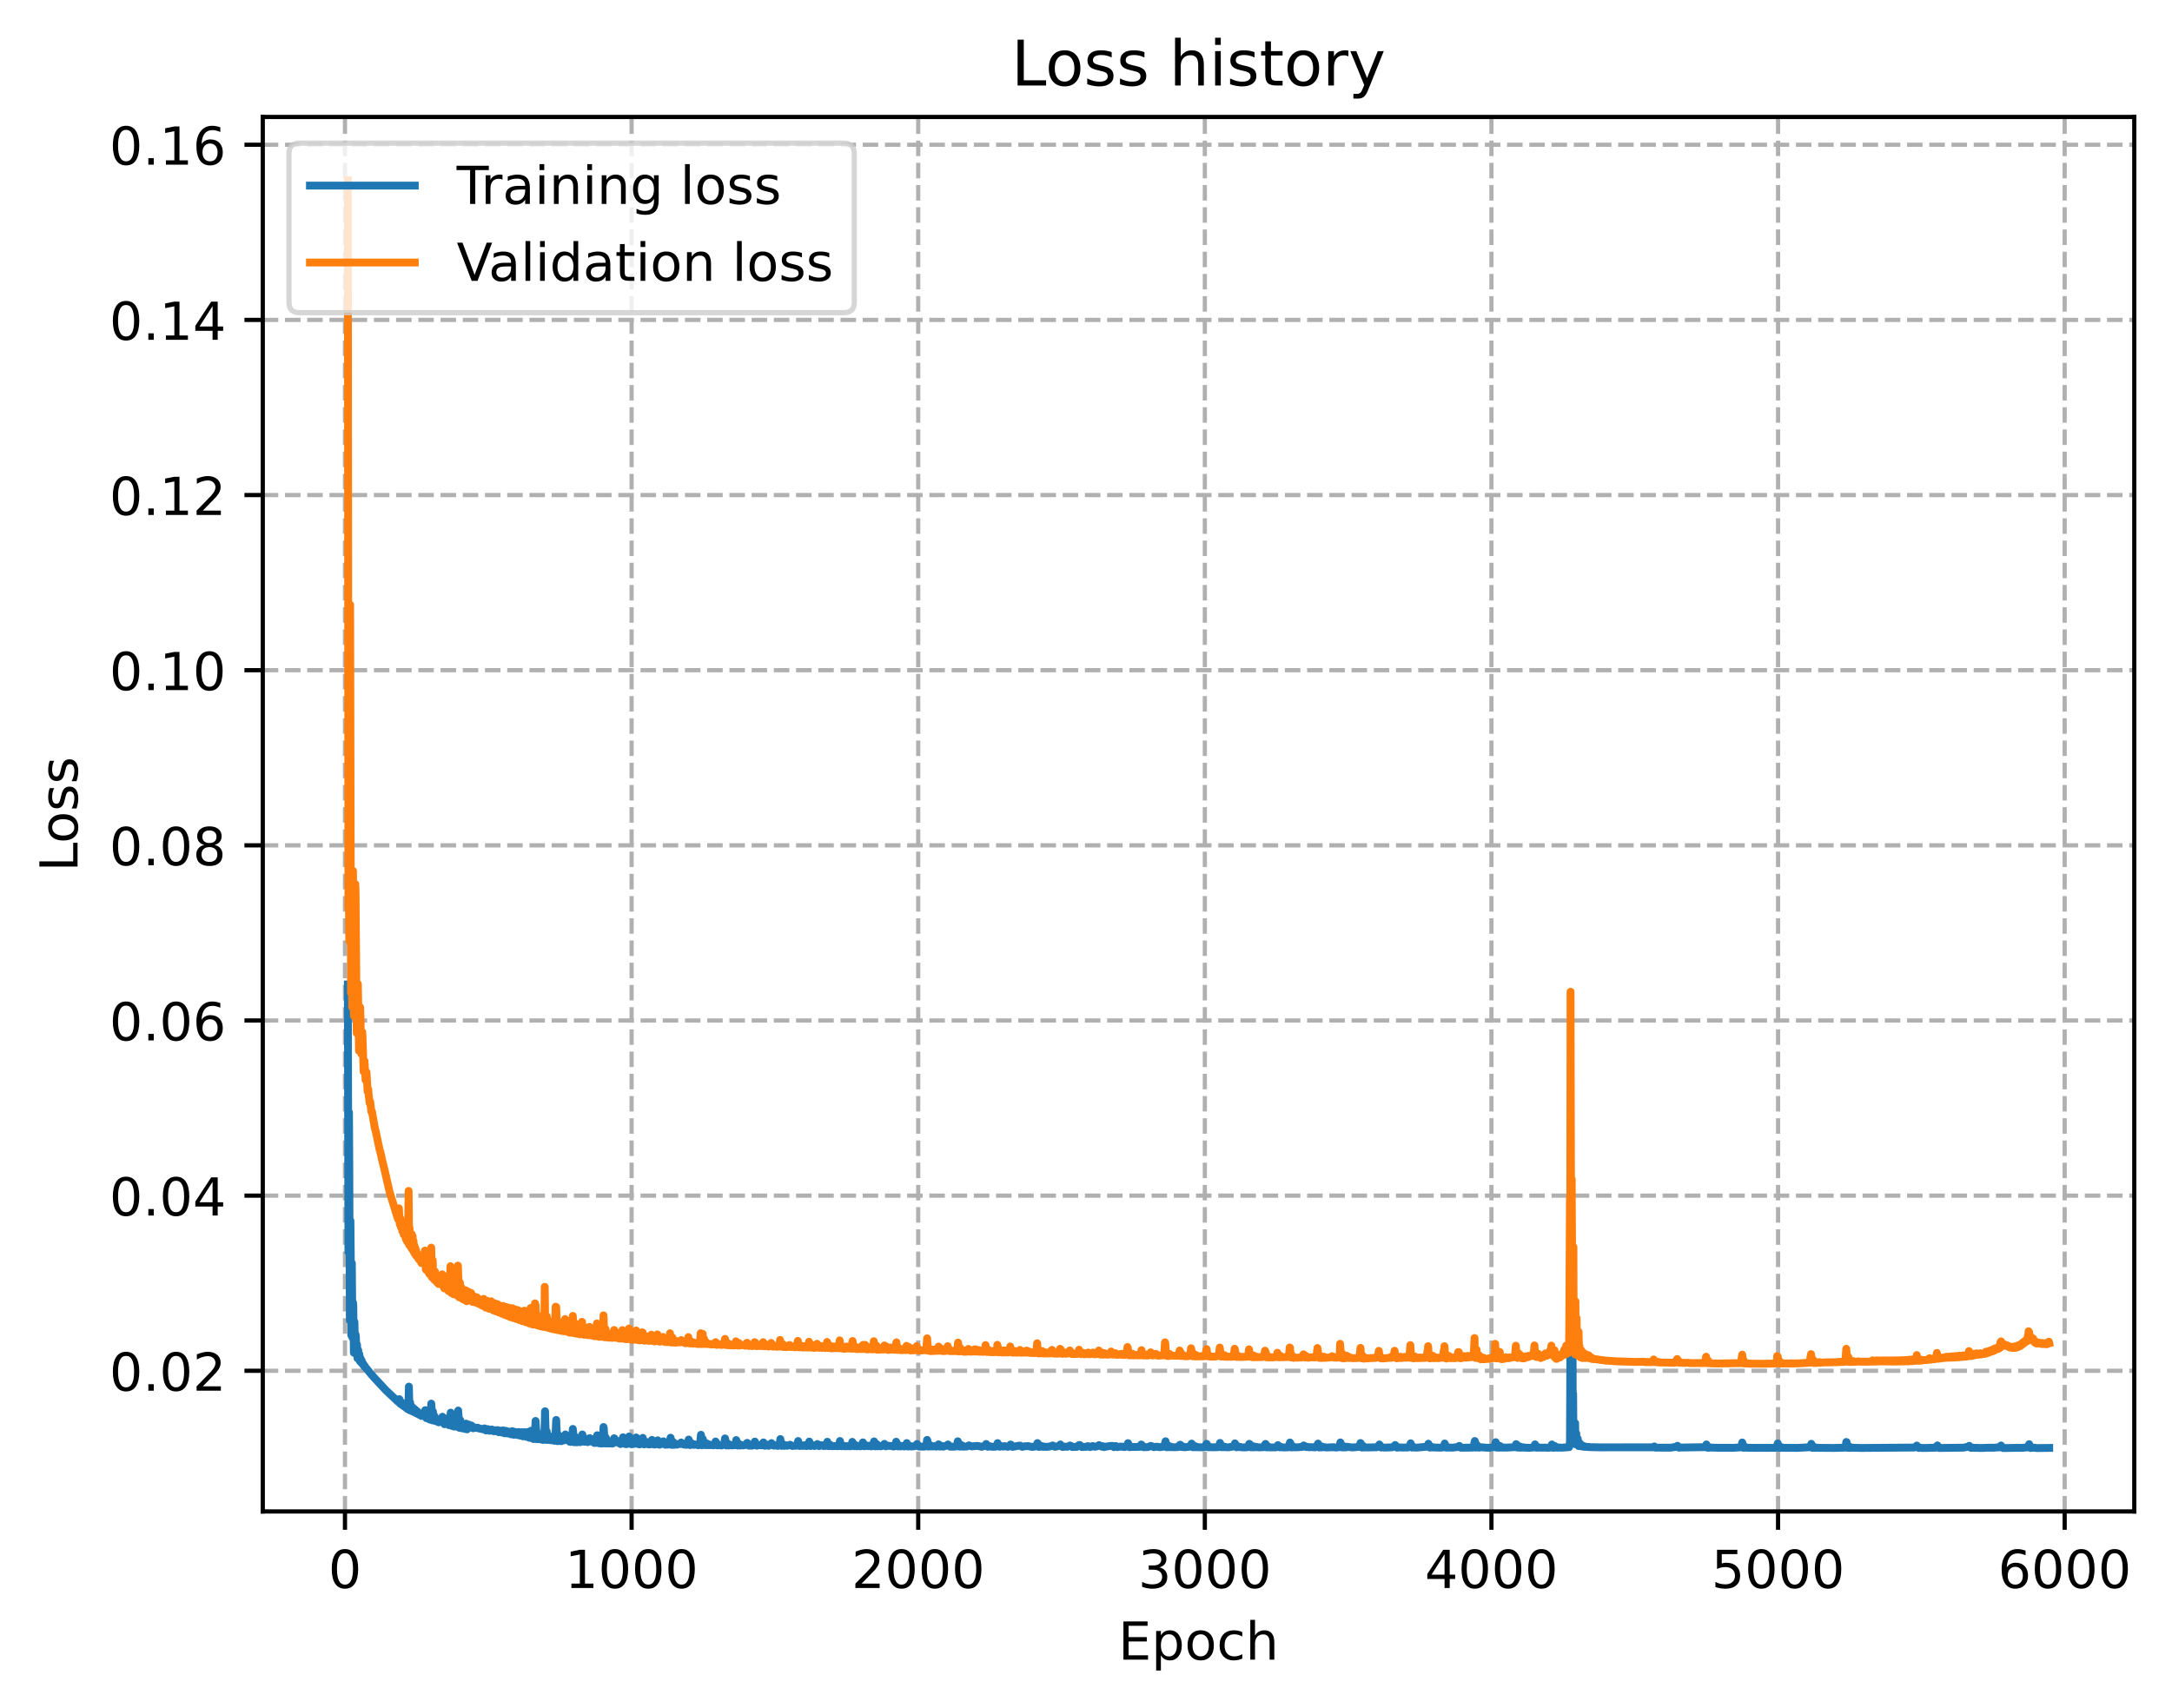 <?xml version="1.0" encoding="utf-8" standalone="no"?>
<!DOCTYPE svg PUBLIC "-//W3C//DTD SVG 1.1//EN"
  "http://www.w3.org/Graphics/SVG/1.1/DTD/svg11.dtd">
<!-- Created with matplotlib (https://matplotlib.org/) -->
<svg height="325.986pt" version="1.1" viewBox="0 0 414.464 325.986" width="414.464pt" xmlns="http://www.w3.org/2000/svg" xmlns:xlink="http://www.w3.org/1999/xlink">
 <defs>
  <style type="text/css">
*{stroke-linecap:butt;stroke-linejoin:round;}
  </style>
 </defs>
 <g id="figure_1">
  <g id="patch_1">
   <path d="M 0 325.986 
L 414.464 325.986 
L 414.464 0 
L 0 0 
z
" style="fill:#ffffff;"/>
  </g>
  <g id="axes_1">
   <g id="patch_2">
    <path d="M 50.144 288.43 
L 407.264 288.43 
L 407.264 22.318 
L 50.144 22.318 
z
" style="fill:#ffffff;"/>
   </g>
   <g id="matplotlib.axis_1">
    <g id="xtick_1">
     <g id="line2d_1">
      <path clip-path="url(#p138d6ff6f3)" d="M 65.83 288.43 
L 65.83 22.318 
" style="fill:none;stroke:#b0b0b0;stroke-dasharray:2.96,1.28;stroke-dashoffset:0;stroke-width:0.8;"/>
     </g>
     <g id="line2d_2">
      <defs>
       <path d="M 0 0 
L 0 3.5 
" id="m8484432cf8" style="stroke:#000000;stroke-width:0.8;"/>
      </defs>
      <g>
       <use style="stroke:#000000;stroke-width:0.8;" x="65.83" xlink:href="#m8484432cf8" y="288.43"/>
      </g>
     </g>
     <g id="text_1">
      <!-- 0 -->
      <defs>
       <path d="M 31.781 66.406 
Q 24.172 66.406 20.328 58.906 
Q 16.5 51.422 16.5 36.375 
Q 16.5 21.391 20.328 13.891 
Q 24.172 6.391 31.781 6.391 
Q 39.453 6.391 43.281 13.891 
Q 47.125 21.391 47.125 36.375 
Q 47.125 51.422 43.281 58.906 
Q 39.453 66.406 31.781 66.406 
z
M 31.781 74.219 
Q 44.047 74.219 50.516 64.516 
Q 56.984 54.828 56.984 36.375 
Q 56.984 17.969 50.516 8.266 
Q 44.047 -1.422 31.781 -1.422 
Q 19.531 -1.422 13.062 8.266 
Q 6.594 17.969 6.594 36.375 
Q 6.594 54.828 13.062 64.516 
Q 19.531 74.219 31.781 74.219 
z
" id="DejaVuSans-48"/>
      </defs>
      <g transform="translate(62.648 303.029)scale(0.1 -0.1)">
       <use xlink:href="#DejaVuSans-48"/>
      </g>
     </g>
    </g>
    <g id="xtick_2">
     <g id="line2d_3">
      <path clip-path="url(#p138d6ff6f3)" d="M 120.522 288.43 
L 120.522 22.318 
" style="fill:none;stroke:#b0b0b0;stroke-dasharray:2.96,1.28;stroke-dashoffset:0;stroke-width:0.8;"/>
     </g>
     <g id="line2d_4">
      <g>
       <use style="stroke:#000000;stroke-width:0.8;" x="120.522" xlink:href="#m8484432cf8" y="288.43"/>
      </g>
     </g>
     <g id="text_2">
      <!-- 1000 -->
      <defs>
       <path d="M 12.406 8.297 
L 28.516 8.297 
L 28.516 63.922 
L 10.984 60.406 
L 10.984 69.391 
L 28.422 72.906 
L 38.281 72.906 
L 38.281 8.297 
L 54.391 8.297 
L 54.391 0 
L 12.406 0 
z
" id="DejaVuSans-49"/>
      </defs>
      <g transform="translate(107.797 303.029)scale(0.1 -0.1)">
       <use xlink:href="#DejaVuSans-49"/>
       <use x="63.623" xlink:href="#DejaVuSans-48"/>
       <use x="127.246" xlink:href="#DejaVuSans-48"/>
       <use x="190.869" xlink:href="#DejaVuSans-48"/>
      </g>
     </g>
    </g>
    <g id="xtick_3">
     <g id="line2d_5">
      <path clip-path="url(#p138d6ff6f3)" d="M 175.215 288.43 
L 175.215 22.318 
" style="fill:none;stroke:#b0b0b0;stroke-dasharray:2.96,1.28;stroke-dashoffset:0;stroke-width:0.8;"/>
     </g>
     <g id="line2d_6">
      <g>
       <use style="stroke:#000000;stroke-width:0.8;" x="175.215" xlink:href="#m8484432cf8" y="288.43"/>
      </g>
     </g>
     <g id="text_3">
      <!-- 2000 -->
      <defs>
       <path d="M 19.188 8.297 
L 53.609 8.297 
L 53.609 0 
L 7.328 0 
L 7.328 8.297 
Q 12.938 14.109 22.625 23.891 
Q 32.328 33.688 34.812 36.531 
Q 39.547 41.844 41.422 45.531 
Q 43.312 49.219 43.312 52.781 
Q 43.312 58.594 39.234 62.25 
Q 35.156 65.922 28.609 65.922 
Q 23.969 65.922 18.812 64.312 
Q 13.672 62.703 7.812 59.422 
L 7.812 69.391 
Q 13.766 71.781 18.938 73 
Q 24.125 74.219 28.422 74.219 
Q 39.75 74.219 46.484 68.547 
Q 53.219 62.891 53.219 53.422 
Q 53.219 48.922 51.531 44.891 
Q 49.859 40.875 45.406 35.406 
Q 44.188 33.984 37.641 27.219 
Q 31.109 20.453 19.188 8.297 
z
" id="DejaVuSans-50"/>
      </defs>
      <g transform="translate(162.49 303.029)scale(0.1 -0.1)">
       <use xlink:href="#DejaVuSans-50"/>
       <use x="63.623" xlink:href="#DejaVuSans-48"/>
       <use x="127.246" xlink:href="#DejaVuSans-48"/>
       <use x="190.869" xlink:href="#DejaVuSans-48"/>
      </g>
     </g>
    </g>
    <g id="xtick_4">
     <g id="line2d_7">
      <path clip-path="url(#p138d6ff6f3)" d="M 229.907 288.43 
L 229.907 22.318 
" style="fill:none;stroke:#b0b0b0;stroke-dasharray:2.96,1.28;stroke-dashoffset:0;stroke-width:0.8;"/>
     </g>
     <g id="line2d_8">
      <g>
       <use style="stroke:#000000;stroke-width:0.8;" x="229.907" xlink:href="#m8484432cf8" y="288.43"/>
      </g>
     </g>
     <g id="text_4">
      <!-- 3000 -->
      <defs>
       <path d="M 40.578 39.312 
Q 47.656 37.797 51.625 33 
Q 55.609 28.219 55.609 21.188 
Q 55.609 10.406 48.188 4.484 
Q 40.766 -1.422 27.094 -1.422 
Q 22.516 -1.422 17.656 -0.516 
Q 12.797 0.391 7.625 2.203 
L 7.625 11.719 
Q 11.719 9.328 16.594 8.109 
Q 21.484 6.891 26.812 6.891 
Q 36.078 6.891 40.938 10.547 
Q 45.797 14.203 45.797 21.188 
Q 45.797 27.641 41.281 31.266 
Q 36.766 34.906 28.719 34.906 
L 20.219 34.906 
L 20.219 43.016 
L 29.109 43.016 
Q 36.375 43.016 40.234 45.922 
Q 44.094 48.828 44.094 54.297 
Q 44.094 59.906 40.109 62.906 
Q 36.141 65.922 28.719 65.922 
Q 24.656 65.922 20.016 65.031 
Q 15.375 64.156 9.812 62.312 
L 9.812 71.094 
Q 15.438 72.656 20.344 73.438 
Q 25.25 74.219 29.594 74.219 
Q 40.828 74.219 47.359 69.109 
Q 53.906 64.016 53.906 55.328 
Q 53.906 49.266 50.438 45.094 
Q 46.969 40.922 40.578 39.312 
z
" id="DejaVuSans-51"/>
      </defs>
      <g transform="translate(217.182 303.029)scale(0.1 -0.1)">
       <use xlink:href="#DejaVuSans-51"/>
       <use x="63.623" xlink:href="#DejaVuSans-48"/>
       <use x="127.246" xlink:href="#DejaVuSans-48"/>
       <use x="190.869" xlink:href="#DejaVuSans-48"/>
      </g>
     </g>
    </g>
    <g id="xtick_5">
     <g id="line2d_9">
      <path clip-path="url(#p138d6ff6f3)" d="M 284.599 288.43 
L 284.599 22.318 
" style="fill:none;stroke:#b0b0b0;stroke-dasharray:2.96,1.28;stroke-dashoffset:0;stroke-width:0.8;"/>
     </g>
     <g id="line2d_10">
      <g>
       <use style="stroke:#000000;stroke-width:0.8;" x="284.599" xlink:href="#m8484432cf8" y="288.43"/>
      </g>
     </g>
     <g id="text_5">
      <!-- 4000 -->
      <defs>
       <path d="M 37.797 64.312 
L 12.891 25.391 
L 37.797 25.391 
z
M 35.203 72.906 
L 47.609 72.906 
L 47.609 25.391 
L 58.016 25.391 
L 58.016 17.188 
L 47.609 17.188 
L 47.609 0 
L 37.797 0 
L 37.797 17.188 
L 4.891 17.188 
L 4.891 26.703 
z
" id="DejaVuSans-52"/>
      </defs>
      <g transform="translate(271.874 303.029)scale(0.1 -0.1)">
       <use xlink:href="#DejaVuSans-52"/>
       <use x="63.623" xlink:href="#DejaVuSans-48"/>
       <use x="127.246" xlink:href="#DejaVuSans-48"/>
       <use x="190.869" xlink:href="#DejaVuSans-48"/>
      </g>
     </g>
    </g>
    <g id="xtick_6">
     <g id="line2d_11">
      <path clip-path="url(#p138d6ff6f3)" d="M 339.292 288.43 
L 339.292 22.318 
" style="fill:none;stroke:#b0b0b0;stroke-dasharray:2.96,1.28;stroke-dashoffset:0;stroke-width:0.8;"/>
     </g>
     <g id="line2d_12">
      <g>
       <use style="stroke:#000000;stroke-width:0.8;" x="339.292" xlink:href="#m8484432cf8" y="288.43"/>
      </g>
     </g>
     <g id="text_6">
      <!-- 5000 -->
      <defs>
       <path d="M 10.797 72.906 
L 49.516 72.906 
L 49.516 64.594 
L 19.828 64.594 
L 19.828 46.734 
Q 21.969 47.469 24.109 47.828 
Q 26.266 48.188 28.422 48.188 
Q 40.625 48.188 47.75 41.5 
Q 54.891 34.812 54.891 23.391 
Q 54.891 11.625 47.562 5.094 
Q 40.234 -1.422 26.906 -1.422 
Q 22.312 -1.422 17.547 -0.641 
Q 12.797 0.141 7.719 1.703 
L 7.719 11.625 
Q 12.109 9.234 16.797 8.062 
Q 21.484 6.891 26.703 6.891 
Q 35.156 6.891 40.078 11.328 
Q 45.016 15.766 45.016 23.391 
Q 45.016 31 40.078 35.438 
Q 35.156 39.891 26.703 39.891 
Q 22.75 39.891 18.812 39.016 
Q 14.891 38.141 10.797 36.281 
z
" id="DejaVuSans-53"/>
      </defs>
      <g transform="translate(326.567 303.029)scale(0.1 -0.1)">
       <use xlink:href="#DejaVuSans-53"/>
       <use x="63.623" xlink:href="#DejaVuSans-48"/>
       <use x="127.246" xlink:href="#DejaVuSans-48"/>
       <use x="190.869" xlink:href="#DejaVuSans-48"/>
      </g>
     </g>
    </g>
    <g id="xtick_7">
     <g id="line2d_13">
      <path clip-path="url(#p138d6ff6f3)" d="M 393.984 288.43 
L 393.984 22.318 
" style="fill:none;stroke:#b0b0b0;stroke-dasharray:2.96,1.28;stroke-dashoffset:0;stroke-width:0.8;"/>
     </g>
     <g id="line2d_14">
      <g>
       <use style="stroke:#000000;stroke-width:0.8;" x="393.984" xlink:href="#m8484432cf8" y="288.43"/>
      </g>
     </g>
     <g id="text_7">
      <!-- 6000 -->
      <defs>
       <path d="M 33.016 40.375 
Q 26.375 40.375 22.484 35.828 
Q 18.609 31.297 18.609 23.391 
Q 18.609 15.531 22.484 10.953 
Q 26.375 6.391 33.016 6.391 
Q 39.656 6.391 43.531 10.953 
Q 47.406 15.531 47.406 23.391 
Q 47.406 31.297 43.531 35.828 
Q 39.656 40.375 33.016 40.375 
z
M 52.594 71.297 
L 52.594 62.312 
Q 48.875 64.062 45.094 64.984 
Q 41.312 65.922 37.594 65.922 
Q 27.828 65.922 22.672 59.328 
Q 17.531 52.734 16.797 39.406 
Q 19.672 43.656 24.016 45.922 
Q 28.375 48.188 33.594 48.188 
Q 44.578 48.188 50.953 41.516 
Q 57.328 34.859 57.328 23.391 
Q 57.328 12.156 50.688 5.359 
Q 44.047 -1.422 33.016 -1.422 
Q 20.359 -1.422 13.672 8.266 
Q 6.984 17.969 6.984 36.375 
Q 6.984 53.656 15.188 63.938 
Q 23.391 74.219 37.203 74.219 
Q 40.922 74.219 44.703 73.484 
Q 48.484 72.75 52.594 71.297 
z
" id="DejaVuSans-54"/>
      </defs>
      <g transform="translate(381.259 303.029)scale(0.1 -0.1)">
       <use xlink:href="#DejaVuSans-54"/>
       <use x="63.623" xlink:href="#DejaVuSans-48"/>
       <use x="127.246" xlink:href="#DejaVuSans-48"/>
       <use x="190.869" xlink:href="#DejaVuSans-48"/>
      </g>
     </g>
    </g>
    <g id="text_8">
     <!-- Epoch -->
     <defs>
      <path d="M 9.812 72.906 
L 55.906 72.906 
L 55.906 64.594 
L 19.672 64.594 
L 19.672 43.016 
L 54.391 43.016 
L 54.391 34.719 
L 19.672 34.719 
L 19.672 8.297 
L 56.781 8.297 
L 56.781 0 
L 9.812 0 
z
" id="DejaVuSans-69"/>
      <path d="M 18.109 8.203 
L 18.109 -20.797 
L 9.078 -20.797 
L 9.078 54.688 
L 18.109 54.688 
L 18.109 46.391 
Q 20.953 51.266 25.266 53.625 
Q 29.594 56 35.594 56 
Q 45.562 56 51.781 48.094 
Q 58.016 40.188 58.016 27.297 
Q 58.016 14.406 51.781 6.484 
Q 45.562 -1.422 35.594 -1.422 
Q 29.594 -1.422 25.266 0.953 
Q 20.953 3.328 18.109 8.203 
z
M 48.688 27.297 
Q 48.688 37.203 44.609 42.844 
Q 40.531 48.484 33.406 48.484 
Q 26.266 48.484 22.188 42.844 
Q 18.109 37.203 18.109 27.297 
Q 18.109 17.391 22.188 11.75 
Q 26.266 6.109 33.406 6.109 
Q 40.531 6.109 44.609 11.75 
Q 48.688 17.391 48.688 27.297 
z
" id="DejaVuSans-112"/>
      <path d="M 30.609 48.391 
Q 23.391 48.391 19.188 42.75 
Q 14.984 37.109 14.984 27.297 
Q 14.984 17.484 19.156 11.844 
Q 23.344 6.203 30.609 6.203 
Q 37.797 6.203 41.984 11.859 
Q 46.188 17.531 46.188 27.297 
Q 46.188 37.016 41.984 42.703 
Q 37.797 48.391 30.609 48.391 
z
M 30.609 56 
Q 42.328 56 49.016 48.375 
Q 55.719 40.766 55.719 27.297 
Q 55.719 13.875 49.016 6.219 
Q 42.328 -1.422 30.609 -1.422 
Q 18.844 -1.422 12.172 6.219 
Q 5.516 13.875 5.516 27.297 
Q 5.516 40.766 12.172 48.375 
Q 18.844 56 30.609 56 
z
" id="DejaVuSans-111"/>
      <path d="M 48.781 52.594 
L 48.781 44.188 
Q 44.969 46.297 41.141 47.344 
Q 37.312 48.391 33.406 48.391 
Q 24.656 48.391 19.812 42.844 
Q 14.984 37.312 14.984 27.297 
Q 14.984 17.281 19.812 11.734 
Q 24.656 6.203 33.406 6.203 
Q 37.312 6.203 41.141 7.25 
Q 44.969 8.297 48.781 10.406 
L 48.781 2.094 
Q 45.016 0.344 40.984 -0.531 
Q 36.969 -1.422 32.422 -1.422 
Q 20.062 -1.422 12.781 6.344 
Q 5.516 14.109 5.516 27.297 
Q 5.516 40.672 12.859 48.328 
Q 20.219 56 33.016 56 
Q 37.156 56 41.109 55.141 
Q 45.062 54.297 48.781 52.594 
z
" id="DejaVuSans-99"/>
      <path d="M 54.891 33.016 
L 54.891 0 
L 45.906 0 
L 45.906 32.719 
Q 45.906 40.484 42.875 44.328 
Q 39.844 48.188 33.797 48.188 
Q 26.516 48.188 22.312 43.547 
Q 18.109 38.922 18.109 30.906 
L 18.109 0 
L 9.078 0 
L 9.078 75.984 
L 18.109 75.984 
L 18.109 46.188 
Q 21.344 51.125 25.703 53.562 
Q 30.078 56 35.797 56 
Q 45.219 56 50.047 50.172 
Q 54.891 44.344 54.891 33.016 
z
" id="DejaVuSans-104"/>
     </defs>
     <g transform="translate(213.393 316.707)scale(0.1 -0.1)">
      <use xlink:href="#DejaVuSans-69"/>
      <use x="63.184" xlink:href="#DejaVuSans-112"/>
      <use x="126.66" xlink:href="#DejaVuSans-111"/>
      <use x="187.842" xlink:href="#DejaVuSans-99"/>
      <use x="242.822" xlink:href="#DejaVuSans-104"/>
     </g>
    </g>
   </g>
   <g id="matplotlib.axis_2">
    <g id="ytick_1">
     <g id="line2d_15">
      <path clip-path="url(#p138d6ff6f3)" d="M 50.144 261.584 
L 407.264 261.584 
" style="fill:none;stroke:#b0b0b0;stroke-dasharray:2.96,1.28;stroke-dashoffset:0;stroke-width:0.8;"/>
     </g>
     <g id="line2d_16">
      <defs>
       <path d="M 0 0 
L -3.5 0 
" id="mb5de96fbdf" style="stroke:#000000;stroke-width:0.8;"/>
      </defs>
      <g>
       <use style="stroke:#000000;stroke-width:0.8;" x="50.144" xlink:href="#mb5de96fbdf" y="261.584"/>
      </g>
     </g>
     <g id="text_9">
      <!-- 0.02 -->
      <defs>
       <path d="M 10.688 12.406 
L 21 12.406 
L 21 0 
L 10.688 0 
z
" id="DejaVuSans-46"/>
      </defs>
      <g transform="translate(20.878 265.383)scale(0.1 -0.1)">
       <use xlink:href="#DejaVuSans-48"/>
       <use x="63.623" xlink:href="#DejaVuSans-46"/>
       <use x="95.41" xlink:href="#DejaVuSans-48"/>
       <use x="159.033" xlink:href="#DejaVuSans-50"/>
      </g>
     </g>
    </g>
    <g id="ytick_2">
     <g id="line2d_17">
      <path clip-path="url(#p138d6ff6f3)" d="M 50.144 228.161 
L 407.264 228.161 
" style="fill:none;stroke:#b0b0b0;stroke-dasharray:2.96,1.28;stroke-dashoffset:0;stroke-width:0.8;"/>
     </g>
     <g id="line2d_18">
      <g>
       <use style="stroke:#000000;stroke-width:0.8;" x="50.144" xlink:href="#mb5de96fbdf" y="228.161"/>
      </g>
     </g>
     <g id="text_10">
      <!-- 0.04 -->
      <g transform="translate(20.878 231.96)scale(0.1 -0.1)">
       <use xlink:href="#DejaVuSans-48"/>
       <use x="63.623" xlink:href="#DejaVuSans-46"/>
       <use x="95.41" xlink:href="#DejaVuSans-48"/>
       <use x="159.033" xlink:href="#DejaVuSans-52"/>
      </g>
     </g>
    </g>
    <g id="ytick_3">
     <g id="line2d_19">
      <path clip-path="url(#p138d6ff6f3)" d="M 50.144 194.738 
L 407.264 194.738 
" style="fill:none;stroke:#b0b0b0;stroke-dasharray:2.96,1.28;stroke-dashoffset:0;stroke-width:0.8;"/>
     </g>
     <g id="line2d_20">
      <g>
       <use style="stroke:#000000;stroke-width:0.8;" x="50.144" xlink:href="#mb5de96fbdf" y="194.738"/>
      </g>
     </g>
     <g id="text_11">
      <!-- 0.06 -->
      <g transform="translate(20.878 198.537)scale(0.1 -0.1)">
       <use xlink:href="#DejaVuSans-48"/>
       <use x="63.623" xlink:href="#DejaVuSans-46"/>
       <use x="95.41" xlink:href="#DejaVuSans-48"/>
       <use x="159.033" xlink:href="#DejaVuSans-54"/>
      </g>
     </g>
    </g>
    <g id="ytick_4">
     <g id="line2d_21">
      <path clip-path="url(#p138d6ff6f3)" d="M 50.144 161.315 
L 407.264 161.315 
" style="fill:none;stroke:#b0b0b0;stroke-dasharray:2.96,1.28;stroke-dashoffset:0;stroke-width:0.8;"/>
     </g>
     <g id="line2d_22">
      <g>
       <use style="stroke:#000000;stroke-width:0.8;" x="50.144" xlink:href="#mb5de96fbdf" y="161.315"/>
      </g>
     </g>
     <g id="text_12">
      <!-- 0.08 -->
      <defs>
       <path d="M 31.781 34.625 
Q 24.75 34.625 20.719 30.859 
Q 16.703 27.094 16.703 20.516 
Q 16.703 13.922 20.719 10.156 
Q 24.75 6.391 31.781 6.391 
Q 38.812 6.391 42.859 10.172 
Q 46.922 13.969 46.922 20.516 
Q 46.922 27.094 42.891 30.859 
Q 38.875 34.625 31.781 34.625 
z
M 21.922 38.812 
Q 15.578 40.375 12.031 44.719 
Q 8.5 49.078 8.5 55.328 
Q 8.5 64.062 14.719 69.141 
Q 20.953 74.219 31.781 74.219 
Q 42.672 74.219 48.875 69.141 
Q 55.078 64.062 55.078 55.328 
Q 55.078 49.078 51.531 44.719 
Q 48 40.375 41.703 38.812 
Q 48.828 37.156 52.797 32.312 
Q 56.781 27.484 56.781 20.516 
Q 56.781 9.906 50.312 4.234 
Q 43.844 -1.422 31.781 -1.422 
Q 19.734 -1.422 13.25 4.234 
Q 6.781 9.906 6.781 20.516 
Q 6.781 27.484 10.781 32.312 
Q 14.797 37.156 21.922 38.812 
z
M 18.312 54.391 
Q 18.312 48.734 21.844 45.562 
Q 25.391 42.391 31.781 42.391 
Q 38.141 42.391 41.719 45.562 
Q 45.312 48.734 45.312 54.391 
Q 45.312 60.062 41.719 63.234 
Q 38.141 66.406 31.781 66.406 
Q 25.391 66.406 21.844 63.234 
Q 18.312 60.062 18.312 54.391 
z
" id="DejaVuSans-56"/>
      </defs>
      <g transform="translate(20.878 165.114)scale(0.1 -0.1)">
       <use xlink:href="#DejaVuSans-48"/>
       <use x="63.623" xlink:href="#DejaVuSans-46"/>
       <use x="95.41" xlink:href="#DejaVuSans-48"/>
       <use x="159.033" xlink:href="#DejaVuSans-56"/>
      </g>
     </g>
    </g>
    <g id="ytick_5">
     <g id="line2d_23">
      <path clip-path="url(#p138d6ff6f3)" d="M 50.144 127.892 
L 407.264 127.892 
" style="fill:none;stroke:#b0b0b0;stroke-dasharray:2.96,1.28;stroke-dashoffset:0;stroke-width:0.8;"/>
     </g>
     <g id="line2d_24">
      <g>
       <use style="stroke:#000000;stroke-width:0.8;" x="50.144" xlink:href="#mb5de96fbdf" y="127.892"/>
      </g>
     </g>
     <g id="text_13">
      <!-- 0.10 -->
      <g transform="translate(20.878 131.692)scale(0.1 -0.1)">
       <use xlink:href="#DejaVuSans-48"/>
       <use x="63.623" xlink:href="#DejaVuSans-46"/>
       <use x="95.41" xlink:href="#DejaVuSans-49"/>
       <use x="159.033" xlink:href="#DejaVuSans-48"/>
      </g>
     </g>
    </g>
    <g id="ytick_6">
     <g id="line2d_25">
      <path clip-path="url(#p138d6ff6f3)" d="M 50.144 94.469 
L 407.264 94.469 
" style="fill:none;stroke:#b0b0b0;stroke-dasharray:2.96,1.28;stroke-dashoffset:0;stroke-width:0.8;"/>
     </g>
     <g id="line2d_26">
      <g>
       <use style="stroke:#000000;stroke-width:0.8;" x="50.144" xlink:href="#mb5de96fbdf" y="94.469"/>
      </g>
     </g>
     <g id="text_14">
      <!-- 0.12 -->
      <g transform="translate(20.878 98.269)scale(0.1 -0.1)">
       <use xlink:href="#DejaVuSans-48"/>
       <use x="63.623" xlink:href="#DejaVuSans-46"/>
       <use x="95.41" xlink:href="#DejaVuSans-49"/>
       <use x="159.033" xlink:href="#DejaVuSans-50"/>
      </g>
     </g>
    </g>
    <g id="ytick_7">
     <g id="line2d_27">
      <path clip-path="url(#p138d6ff6f3)" d="M 50.144 61.046 
L 407.264 61.046 
" style="fill:none;stroke:#b0b0b0;stroke-dasharray:2.96,1.28;stroke-dashoffset:0;stroke-width:0.8;"/>
     </g>
     <g id="line2d_28">
      <g>
       <use style="stroke:#000000;stroke-width:0.8;" x="50.144" xlink:href="#mb5de96fbdf" y="61.046"/>
      </g>
     </g>
     <g id="text_15">
      <!-- 0.14 -->
      <g transform="translate(20.878 64.846)scale(0.1 -0.1)">
       <use xlink:href="#DejaVuSans-48"/>
       <use x="63.623" xlink:href="#DejaVuSans-46"/>
       <use x="95.41" xlink:href="#DejaVuSans-49"/>
       <use x="159.033" xlink:href="#DejaVuSans-52"/>
      </g>
     </g>
    </g>
    <g id="ytick_8">
     <g id="line2d_29">
      <path clip-path="url(#p138d6ff6f3)" d="M 50.144 27.623 
L 407.264 27.623 
" style="fill:none;stroke:#b0b0b0;stroke-dasharray:2.96,1.28;stroke-dashoffset:0;stroke-width:0.8;"/>
     </g>
     <g id="line2d_30">
      <g>
       <use style="stroke:#000000;stroke-width:0.8;" x="50.144" xlink:href="#mb5de96fbdf" y="27.623"/>
      </g>
     </g>
     <g id="text_16">
      <!-- 0.16 -->
      <g transform="translate(20.878 31.423)scale(0.1 -0.1)">
       <use xlink:href="#DejaVuSans-48"/>
       <use x="63.623" xlink:href="#DejaVuSans-46"/>
       <use x="95.41" xlink:href="#DejaVuSans-49"/>
       <use x="159.033" xlink:href="#DejaVuSans-54"/>
      </g>
     </g>
    </g>
    <g id="text_17">
     <!-- Loss -->
     <defs>
      <path d="M 9.812 72.906 
L 19.672 72.906 
L 19.672 8.297 
L 55.172 8.297 
L 55.172 0 
L 9.812 0 
z
" id="DejaVuSans-76"/>
      <path d="M 44.281 53.078 
L 44.281 44.578 
Q 40.484 46.531 36.375 47.5 
Q 32.281 48.484 27.875 48.484 
Q 21.188 48.484 17.844 46.438 
Q 14.5 44.391 14.5 40.281 
Q 14.5 37.156 16.891 35.375 
Q 19.281 33.594 26.516 31.984 
L 29.594 31.297 
Q 39.156 29.25 43.188 25.516 
Q 47.219 21.781 47.219 15.094 
Q 47.219 7.469 41.188 3.016 
Q 35.156 -1.422 24.609 -1.422 
Q 20.219 -1.422 15.453 -0.562 
Q 10.688 0.297 5.422 2 
L 5.422 11.281 
Q 10.406 8.688 15.234 7.391 
Q 20.062 6.109 24.812 6.109 
Q 31.156 6.109 34.562 8.281 
Q 37.984 10.453 37.984 14.406 
Q 37.984 18.062 35.516 20.016 
Q 33.062 21.969 24.703 23.781 
L 21.578 24.516 
Q 13.234 26.266 9.516 29.906 
Q 5.812 33.547 5.812 39.891 
Q 5.812 47.609 11.281 51.797 
Q 16.75 56 26.812 56 
Q 31.781 56 36.172 55.266 
Q 40.578 54.547 44.281 53.078 
z
" id="DejaVuSans-115"/>
     </defs>
     <g transform="translate(14.798 166.341)rotate(-90)scale(0.1 -0.1)">
      <use xlink:href="#DejaVuSans-76"/>
      <use x="53.963" xlink:href="#DejaVuSans-111"/>
      <use x="115.145" xlink:href="#DejaVuSans-115"/>
      <use x="167.244" xlink:href="#DejaVuSans-115"/>
     </g>
    </g>
   </g>
   <g id="line2d_31">
    <path clip-path="url(#p138d6ff6f3)" d="M 66.376 187.871 
L 66.486 238.933 
L 66.541 226.858 
L 66.595 212.273 
L 66.65 221.974 
L 66.759 251.974 
L 66.869 232.958 
L 66.923 238.582 
L 67.033 254.804 
L 67.142 241.058 
L 67.252 255.243 
L 67.306 253.724 
L 67.361 248.565 
L 67.416 249.091 
L 67.525 258.143 
L 67.58 254.726 
L 67.634 252.245 
L 67.689 254.751 
L 67.744 257.926 
L 67.798 256.885 
L 67.853 254.655 
L 67.908 255.029 
L 68.017 258.51 
L 68.127 256.607 
L 68.236 259.225 
L 68.291 258.21 
L 68.345 257.617 
L 68.455 259.348 
L 68.509 258.815 
L 68.564 258.434 
L 68.674 259.764 
L 68.728 259.38 
L 68.783 259.173 
L 68.892 259.985 
L 68.947 259.692 
L 69.002 259.601 
L 69.111 260.221 
L 69.166 260.045 
L 69.22 260.096 
L 69.33 260.499 
L 69.385 260.369 
L 69.439 260.491 
L 69.494 260.707 
L 69.549 260.686 
L 69.603 260.669 
L 69.713 260.974 
L 69.767 260.944 
L 70.807 262.229 
L 71.353 262.845 
L 73.651 265.317 
L 75.948 267.475 
L 76.057 267.435 
L 76.166 266.997 
L 76.221 267.021 
L 76.331 267.833 
L 76.385 267.607 
L 76.44 267.416 
L 76.549 267.987 
L 76.604 267.93 
L 76.659 267.677 
L 76.713 267.78 
L 76.823 268.184 
L 76.932 267.927 
L 77.096 268.389 
L 77.26 268.258 
L 77.479 268.637 
L 77.753 268.868 
L 77.807 268.865 
L 77.862 268.746 
L 77.971 266.787 
L 78.026 264.603 
L 78.135 269.099 
L 78.19 268.032 
L 78.245 267.581 
L 78.354 269.085 
L 78.409 268.173 
L 78.464 268.414 
L 78.518 269.243 
L 78.573 268.516 
L 78.628 268.483 
L 78.682 269.314 
L 78.737 268.661 
L 78.792 268.637 
L 78.846 269.388 
L 78.901 268.742 
L 78.956 268.792 
L 79.01 269.47 
L 79.065 268.861 
L 79.12 268.95 
L 79.175 269.554 
L 79.229 269.022 
L 79.284 269.061 
L 79.339 269.638 
L 79.393 269.232 
L 79.448 269.197 
L 79.503 269.712 
L 79.557 269.478 
L 79.612 269.307 
L 79.721 269.747 
L 79.776 269.467 
L 79.831 269.655 
L 79.886 269.917 
L 79.94 269.789 
L 79.995 269.656 
L 80.104 270.025 
L 80.159 269.993 
L 80.214 269.83 
L 80.268 269.849 
L 80.432 270.208 
L 80.487 270.188 
L 80.979 269.627 
L 81.143 269.096 
L 81.362 270.626 
L 81.636 270.104 
L 81.964 270.872 
L 82.073 270.792 
L 82.183 269.942 
L 82.292 267.846 
L 82.347 268.45 
L 82.456 271.034 
L 82.511 270.521 
L 82.62 269.381 
L 82.73 271.069 
L 82.839 270.112 
L 82.948 271.135 
L 83.003 270.89 
L 83.058 270.524 
L 83.112 270.806 
L 83.167 271.195 
L 83.222 271.097 
L 83.276 270.844 
L 83.331 270.911 
L 83.441 271.297 
L 83.55 271.027 
L 83.605 271.14 
L 83.714 271.421 
L 83.769 271.398 
L 84.097 270.825 
L 84.261 270.782 
L 84.425 270.353 
L 84.48 270.478 
L 84.534 270.551 
L 84.808 271.776 
L 84.917 271.669 
L 85.245 270.699 
L 85.628 271.945 
L 85.738 271.853 
L 85.847 271.18 
L 86.011 269.568 
L 86.23 272.108 
L 86.394 271.09 
L 86.449 271.442 
L 86.613 272.219 
L 86.831 271.843 
L 87.105 272.255 
L 87.214 272.116 
L 87.324 271.018 
L 87.433 269.172 
L 87.488 269.99 
L 87.652 272.467 
L 87.816 270.977 
L 87.925 272.515 
L 87.98 272.214 
L 88.035 271.567 
L 88.089 271.587 
L 88.199 272.556 
L 88.308 271.706 
L 88.363 271.805 
L 88.472 272.611 
L 88.582 271.73 
L 88.636 271.794 
L 88.746 272.686 
L 88.8 272.464 
L 88.91 271.662 
L 89.129 272.76 
L 89.238 272.364 
L 89.402 271.833 
L 89.457 271.876 
L 89.621 272.164 
L 89.73 272.241 
L 89.949 272.019 
L 90.277 272.556 
L 90.496 272.36 
L 90.879 272.505 
L 91.152 272.439 
L 91.426 272.598 
L 91.918 272.679 
L 92.137 272.752 
L 92.465 272.58 
L 92.738 272.972 
L 92.902 272.815 
L 93.066 272.71 
L 93.449 273.036 
L 93.504 272.967 
L 93.832 272.788 
L 94.215 273.116 
L 94.434 272.916 
L 94.762 273.146 
L 94.926 272.9 
L 95.199 273.312 
L 95.254 273.267 
L 95.473 272.996 
L 95.528 273.092 
L 95.801 273.375 
L 95.965 273.054 
L 96.02 272.958 
L 96.293 273.519 
L 96.457 273.256 
L 96.567 273.047 
L 96.621 273.156 
L 96.895 273.551 
L 97.059 273.311 
L 97.223 273.193 
L 97.496 273.708 
L 97.661 273.429 
L 97.77 273.103 
L 97.825 273.238 
L 98.043 273.794 
L 98.098 273.742 
L 98.262 273.418 
L 98.317 273.247 
L 98.372 273.326 
L 98.7 273.84 
L 98.754 273.739 
L 98.973 273.27 
L 99.247 273.954 
L 99.356 273.795 
L 99.52 273.301 
L 99.794 274.097 
L 99.903 273.954 
L 100.067 273.29 
L 100.122 273.385 
L 100.45 274.183 
L 100.559 273.891 
L 100.723 273.25 
L 100.997 274.369 
L 101.106 274.296 
L 101.216 273.79 
L 101.325 273.029 
L 101.38 273.079 
L 101.598 274.485 
L 101.817 274.609 
L 101.927 274.55 
L 102.036 274.071 
L 102.2 271.157 
L 102.419 274.633 
L 102.583 273.42 
L 102.747 274.631 
L 102.856 274.044 
L 102.911 274.147 
L 103.075 274.665 
L 103.239 274.41 
L 103.294 274.467 
L 103.567 274.775 
L 103.786 274.74 
L 103.841 274.51 
L 103.95 271.492 
L 104.005 269.306 
L 104.06 271.266 
L 104.169 274.757 
L 104.224 274.722 
L 104.333 273.162 
L 104.388 273.522 
L 104.497 274.792 
L 104.607 273.863 
L 104.661 274.281 
L 104.716 274.743 
L 104.771 274.694 
L 104.88 274.3 
L 104.989 274.809 
L 105.044 274.668 
L 105.099 274.51 
L 105.153 274.565 
L 105.263 274.851 
L 105.318 274.777 
L 105.427 274.652 
L 105.482 274.715 
L 105.755 274.939 
L 105.919 274.808 
L 105.974 274.507 
L 106.138 270.962 
L 106.193 272.426 
L 106.357 275.012 
L 106.466 274.349 
L 106.521 273.813 
L 106.575 273.905 
L 106.74 274.985 
L 106.904 274.445 
L 106.958 274.617 
L 107.122 275.011 
L 107.341 274.607 
L 107.396 274.641 
L 107.615 274.865 
L 107.724 274.654 
L 107.888 273.731 
L 107.943 273.818 
L 108.162 274.775 
L 108.216 274.733 
L 108.38 274.15 
L 108.435 274.301 
L 108.708 275.124 
L 108.927 275.162 
L 109.091 275.012 
L 109.146 274.824 
L 109.31 272.682 
L 109.365 273.193 
L 109.584 275.223 
L 109.693 275.025 
L 109.857 274.254 
L 109.912 274.434 
L 110.076 275.231 
L 110.185 275.081 
L 110.404 274.482 
L 110.677 275.206 
L 110.841 275.153 
L 110.951 274.782 
L 111.115 273.738 
L 111.17 273.952 
L 111.388 275.102 
L 111.552 275.13 
L 111.717 274.762 
L 111.826 274.57 
L 112.154 275.196 
L 112.318 275.094 
L 112.537 274.428 
L 112.592 274.483 
L 112.81 275.074 
L 112.92 274.854 
L 113.029 274.631 
L 113.412 275.349 
L 113.631 275.352 
L 113.74 275.209 
L 113.85 274.503 
L 113.959 273.878 
L 114.287 275.411 
L 114.779 275.472 
L 114.943 275.426 
L 114.998 275.304 
L 115.107 273.839 
L 115.162 272.315 
L 115.217 272.542 
L 115.381 275.451 
L 115.436 275.439 
L 115.6 274.333 
L 115.654 274.747 
L 115.764 275.451 
L 115.928 274.856 
L 116.092 275.457 
L 116.201 275.246 
L 116.256 275.295 
L 116.42 275.459 
L 116.639 275.412 
L 116.858 275.482 
L 117.022 275.255 
L 117.186 274.462 
L 117.24 274.487 
L 117.35 274.914 
L 117.514 275.253 
L 117.678 275.233 
L 117.842 274.981 
L 117.897 275.028 
L 118.389 275.559 
L 118.608 275.449 
L 118.717 275.156 
L 118.881 274.279 
L 119.209 275.533 
L 119.538 275.588 
L 119.811 275.484 
L 119.92 275.148 
L 120.03 274.129 
L 120.084 274.157 
L 120.467 275.604 
L 121.124 275.511 
L 121.233 275.373 
L 121.397 274.31 
L 121.452 274.466 
L 121.78 275.564 
L 122.053 275.631 
L 122.382 275.506 
L 122.491 275.29 
L 122.655 274.385 
L 122.928 275.635 
L 123.093 275.57 
L 123.475 275.191 
L 123.749 275.629 
L 123.968 275.64 
L 124.132 275.511 
L 124.405 274.777 
L 124.46 274.986 
L 124.733 275.646 
L 125.007 275.65 
L 125.28 275.426 
L 125.499 274.856 
L 125.608 275.259 
L 125.827 275.688 
L 126.101 275.596 
L 126.374 275.464 
L 126.593 275.039 
L 126.648 275.17 
L 126.976 275.699 
L 127.304 275.668 
L 127.632 275.65 
L 127.741 275.438 
L 127.96 274.353 
L 128.179 275.728 
L 128.288 275.496 
L 128.398 275.124 
L 128.452 275.185 
L 128.617 275.72 
L 128.781 275.541 
L 128.89 275.529 
L 129.163 275.686 
L 129.437 275.556 
L 129.765 275.567 
L 129.929 275.366 
L 129.984 275.268 
L 130.039 275.305 
L 130.203 275.486 
L 130.476 275.651 
L 131.023 275.713 
L 131.187 275.595 
L 131.406 274.708 
L 131.461 274.805 
L 131.679 275.764 
L 131.789 275.676 
L 131.953 275.41 
L 132.007 275.46 
L 132.336 275.721 
L 132.554 275.631 
L 133.265 275.796 
L 133.539 275.692 
L 133.648 274.919 
L 133.758 273.796 
L 133.922 275.791 
L 133.976 275.647 
L 134.086 274.562 
L 134.14 274.717 
L 134.25 275.733 
L 134.305 275.675 
L 134.414 275.191 
L 134.523 275.762 
L 134.578 275.644 
L 134.633 275.342 
L 134.687 275.376 
L 134.797 275.769 
L 134.851 275.664 
L 134.906 275.485 
L 134.961 275.511 
L 135.07 275.775 
L 135.125 275.724 
L 135.234 275.609 
L 135.398 275.777 
L 135.562 275.715 
L 135.727 275.777 
L 135.945 275.722 
L 136.164 275.808 
L 136.383 275.665 
L 136.547 275.077 
L 136.602 275.154 
L 136.875 275.813 
L 136.984 275.699 
L 137.094 275.686 
L 137.367 275.803 
L 137.75 275.827 
L 138.133 275.676 
L 138.242 275.285 
L 138.352 274.489 
L 138.406 274.786 
L 138.625 275.838 
L 138.68 275.788 
L 138.844 275.435 
L 138.899 275.53 
L 139.063 275.836 
L 139.117 275.802 
L 139.282 275.691 
L 139.555 275.821 
L 139.883 275.811 
L 140.266 275.775 
L 140.375 275.5 
L 140.485 274.8 
L 140.539 274.957 
L 140.758 275.854 
L 140.813 275.794 
L 140.977 275.504 
L 141.032 275.564 
L 141.25 275.85 
L 141.305 275.81 
L 141.469 275.743 
L 141.797 275.827 
L 142.126 275.765 
L 142.344 275.68 
L 142.563 275.344 
L 142.618 275.348 
L 142.891 275.873 
L 143.548 275.87 
L 143.821 275.737 
L 143.93 275.511 
L 144.04 275.095 
L 144.094 275.239 
L 144.423 275.884 
L 144.477 275.854 
L 144.696 275.752 
L 145.352 275.808 
L 145.462 275.613 
L 145.681 275.254 
L 145.954 275.896 
L 146.118 275.768 
L 146.282 275.667 
L 146.665 275.903 
L 146.938 275.771 
L 147.212 275.382 
L 147.267 275.471 
L 147.649 275.871 
L 147.923 275.799 
L 148.415 275.918 
L 148.689 275.831 
L 148.798 275.431 
L 148.907 274.609 
L 148.962 275.007 
L 149.181 275.912 
L 149.4 275.579 
L 149.454 275.624 
L 149.673 275.914 
L 149.947 275.794 
L 150.22 275.893 
L 150.767 275.692 
L 150.931 275.813 
L 151.15 275.929 
L 151.642 275.891 
L 151.97 275.876 
L 152.08 275.761 
L 152.244 275.235 
L 152.298 274.989 
L 152.353 275.2 
L 152.627 275.942 
L 153.009 275.826 
L 153.228 275.926 
L 153.502 275.782 
L 153.884 275.952 
L 154.158 275.897 
L 154.267 275.703 
L 154.431 275.086 
L 154.65 275.943 
L 154.76 275.874 
L 154.924 275.724 
L 155.416 275.943 
L 155.799 275.745 
L 155.963 275.562 
L 156.072 275.636 
L 156.291 275.96 
L 156.51 275.865 
L 156.783 275.769 
L 157.166 275.943 
L 157.604 275.915 
L 157.713 275.68 
L 157.877 275.128 
L 158.15 275.972 
L 158.315 275.802 
L 158.479 275.738 
L 158.697 275.975 
L 159.463 275.948 
L 159.955 275.975 
L 160.065 275.865 
L 160.283 274.983 
L 160.338 275.325 
L 160.557 275.981 
L 160.885 275.845 
L 161.104 275.985 
L 161.87 275.964 
L 162.307 275.992 
L 162.471 275.875 
L 162.635 275.148 
L 162.69 275.238 
L 163.018 275.974 
L 163.073 275.888 
L 163.237 275.744 
L 163.51 275.996 
L 163.893 275.912 
L 164.167 276.001 
L 164.44 275.922 
L 164.549 275.643 
L 164.659 275.247 
L 164.932 275.993 
L 165.206 275.776 
L 165.589 275.971 
L 165.862 275.873 
L 166.245 276.012 
L 166.573 275.902 
L 166.792 275.063 
L 166.847 275.356 
L 167.011 276.005 
L 167.065 275.987 
L 167.284 275.575 
L 167.503 275.996 
L 167.722 275.882 
L 168.05 276.003 
L 168.597 275.825 
L 168.761 275.528 
L 168.815 275.601 
L 169.034 276.009 
L 169.253 275.848 
L 169.691 275.931 
L 170.019 275.912 
L 170.511 276.034 
L 170.784 275.975 
L 170.894 275.687 
L 171.003 275.125 
L 171.058 275.242 
L 171.386 276.019 
L 171.605 275.821 
L 171.824 276.023 
L 172.097 275.934 
L 172.589 276.025 
L 172.808 275.95 
L 172.972 275.559 
L 173.027 275.376 
L 173.082 275.503 
L 173.3 276.038 
L 173.683 275.934 
L 173.902 276.039 
L 174.449 275.975 
L 174.722 275.922 
L 174.996 275.551 
L 175.379 276.05 
L 176.308 276.057 
L 176.691 276.003 
L 176.801 275.525 
L 176.91 274.772 
L 176.965 274.894 
L 177.183 276.055 
L 177.293 275.905 
L 177.402 275.723 
L 177.457 275.762 
L 177.676 276.031 
L 177.894 275.956 
L 178.113 276.025 
L 178.332 275.955 
L 178.66 276.057 
L 178.934 275.898 
L 179.098 275.619 
L 179.152 275.673 
L 179.371 276.053 
L 179.645 275.901 
L 179.973 276.064 
L 180.684 275.839 
L 180.903 275.643 
L 181.285 276.062 
L 181.996 276.072 
L 182.543 275.997 
L 182.653 275.671 
L 182.762 275.041 
L 182.817 275.114 
L 183.09 276.056 
L 183.309 275.684 
L 183.364 275.805 
L 183.528 276.057 
L 183.747 275.913 
L 183.911 276.07 
L 184.129 276.018 
L 184.403 276.055 
L 184.676 275.95 
L 184.895 275.813 
L 185.387 276.011 
L 186.536 275.914 
L 187.302 276.089 
L 187.903 275.924 
L 188.177 275.553 
L 188.286 275.799 
L 188.505 276.089 
L 188.888 275.973 
L 189.216 276.08 
L 189.653 276.091 
L 190.091 276.043 
L 190.2 275.845 
L 190.364 275.385 
L 190.747 276.079 
L 191.021 275.958 
L 191.403 276.048 
L 191.677 275.956 
L 192.333 276.095 
L 192.607 275.924 
L 192.825 275.653 
L 192.935 275.698 
L 193.208 276.106 
L 194.521 275.864 
L 194.685 275.868 
L 195.068 276.103 
L 195.615 275.977 
L 195.888 275.985 
L 196.162 275.954 
L 196.982 276.119 
L 197.693 275.998 
L 197.967 275.376 
L 198.076 275.527 
L 198.24 276.116 
L 198.349 276.024 
L 198.459 275.828 
L 198.514 275.862 
L 198.787 276.083 
L 198.951 275.988 
L 199.17 276.107 
L 199.443 276.065 
L 199.662 276.108 
L 199.99 276.078 
L 200.482 275.997 
L 200.865 275.836 
L 201.303 276.093 
L 202.178 275.911 
L 202.342 275.646 
L 202.397 275.69 
L 202.561 275.922 
L 202.78 276.13 
L 203.272 276.051 
L 203.655 276.094 
L 203.928 275.984 
L 204.147 275.842 
L 204.311 275.888 
L 204.639 276.135 
L 205.077 276.111 
L 205.459 276.104 
L 205.897 275.76 
L 206.061 275.75 
L 206.444 276.141 
L 206.936 276.095 
L 207.264 276.1 
L 207.538 275.969 
L 207.702 275.993 
L 208.03 276.147 
L 208.358 275.992 
L 208.522 275.942 
L 208.905 276.084 
L 209.343 275.996 
L 209.725 275.764 
L 210.218 276.061 
L 210.436 275.968 
L 210.655 276.146 
L 210.983 276.063 
L 211.968 275.921 
L 212.296 275.925 
L 212.569 276.157 
L 212.734 276.041 
L 212.898 275.933 
L 213.226 276.151 
L 213.827 276.036 
L 214.593 276.14 
L 214.921 276.033 
L 215.249 275.394 
L 215.304 275.464 
L 215.523 276.162 
L 215.851 276.108 
L 216.015 276.129 
L 216.234 276.108 
L 216.507 276.13 
L 217.546 276.092 
L 217.711 275.819 
L 217.765 275.655 
L 217.82 275.679 
L 217.984 275.927 
L 218.203 276.168 
L 218.75 276.152 
L 219.078 276.134 
L 219.351 276.019 
L 219.57 275.916 
L 219.789 275.973 
L 220.172 276.155 
L 220.719 276.061 
L 221.266 276.169 
L 222.141 276.044 
L 222.414 275.036 
L 222.469 275.346 
L 222.633 276.174 
L 222.742 275.998 
L 222.852 275.799 
L 222.906 275.882 
L 223.07 276.17 
L 223.125 276.122 
L 223.235 275.995 
L 223.289 276.039 
L 223.508 276.159 
L 223.727 276.153 
L 224.11 276.178 
L 224.875 276.13 
L 225.094 275.756 
L 225.203 275.686 
L 225.532 276.14 
L 225.586 276.078 
L 225.75 276.029 
L 225.969 276.182 
L 227.118 276.061 
L 227.391 275.481 
L 227.446 275.525 
L 227.665 276.185 
L 227.938 275.919 
L 228.157 276.176 
L 228.376 276.084 
L 228.594 276.181 
L 228.977 276.175 
L 229.579 276.192 
L 229.962 276.118 
L 230.126 275.723 
L 230.235 275.519 
L 230.29 275.555 
L 230.563 276.187 
L 230.618 276.164 
L 230.837 276.102 
L 231.056 276.175 
L 231.548 276.18 
L 232.478 276.159 
L 232.587 276.051 
L 232.806 275.348 
L 232.86 275.471 
L 233.134 276.179 
L 233.353 275.977 
L 233.571 276.166 
L 233.735 276.08 
L 234.009 276.175 
L 234.337 276.198 
L 235.431 276.011 
L 235.65 275.438 
L 235.704 275.502 
L 235.978 276.187 
L 236.033 276.115 
L 236.142 275.956 
L 236.197 276 
L 236.47 276.147 
L 236.634 276.106 
L 236.962 276.192 
L 237.619 276.202 
L 238.111 276.161 
L 238.22 275.935 
L 238.384 275.519 
L 238.494 275.596 
L 238.712 276.192 
L 238.877 275.916 
L 238.931 275.981 
L 239.095 276.201 
L 239.15 276.145 
L 239.314 276.02 
L 239.533 276.183 
L 239.752 276.104 
L 240.025 276.188 
L 240.408 276.2 
L 241.119 276.165 
L 241.228 276.008 
L 241.447 275.578 
L 241.502 275.538 
L 241.775 276.209 
L 241.83 276.163 
L 241.994 276.016 
L 242.213 276.206 
L 242.541 276.205 
L 243.416 276.204 
L 243.58 276.105 
L 243.854 275.767 
L 244.018 276.074 
L 244.182 276.198 
L 244.4 276.094 
L 244.729 276.202 
L 245.221 276.213 
L 245.822 276.18 
L 245.932 276.039 
L 246.151 275.267 
L 246.205 275.336 
L 246.424 276.217 
L 246.479 276.157 
L 246.643 275.939 
L 246.916 276.194 
L 247.135 276.18 
L 247.409 276.192 
L 248.502 276.11 
L 248.776 275.829 
L 249.268 276.137 
L 249.432 276.081 
L 249.815 276.189 
L 250.143 276.153 
L 250.964 276.198 
L 251.128 276.115 
L 251.511 275.48 
L 251.729 276.222 
L 251.784 276.187 
L 251.948 275.94 
L 252.167 276.211 
L 252.222 276.139 
L 252.331 276.064 
L 252.604 276.169 
L 252.768 276.164 
L 252.987 276.207 
L 253.261 276.221 
L 253.808 276.192 
L 254.409 276.165 
L 254.956 276.235 
L 255.503 276.161 
L 255.612 275.925 
L 255.777 275.254 
L 255.831 275.358 
L 256.05 276.204 
L 256.105 276.206 
L 256.323 275.964 
L 256.488 276.216 
L 256.706 276.062 
L 256.87 276.202 
L 257.034 276.076 
L 257.308 276.132 
L 257.417 276.131 
L 257.691 276.179 
L 257.855 276.18 
L 258.128 276.219 
L 259.386 276.089 
L 259.55 275.585 
L 259.605 275.369 
L 259.66 275.403 
L 259.878 276.236 
L 259.933 276.167 
L 260.097 275.918 
L 260.316 276.232 
L 260.371 276.199 
L 260.535 276.159 
L 260.808 276.217 
L 261.574 276.203 
L 262.722 276.174 
L 262.996 275.942 
L 263.215 275.643 
L 263.543 276.229 
L 263.598 276.18 
L 263.762 276.144 
L 263.98 276.232 
L 264.309 276.243 
L 265.621 276.187 
L 266.059 275.952 
L 266.223 275.749 
L 266.332 275.846 
L 266.551 276.248 
L 266.879 276.21 
L 267.098 276.211 
L 267.317 276.202 
L 267.59 276.234 
L 268.137 276.22 
L 268.629 276.231 
L 268.903 276.109 
L 269.012 275.92 
L 269.176 275.42 
L 269.231 275.528 
L 269.45 276.243 
L 269.723 276.103 
L 269.942 276.234 
L 270.325 276.248 
L 272.348 276.064 
L 272.567 275.5 
L 272.622 275.57 
L 272.841 276.249 
L 273.114 276.07 
L 273.169 276.159 
L 273.333 276.219 
L 273.552 276.193 
L 273.825 276.232 
L 274.317 276.239 
L 274.81 276.257 
L 275.302 276.209 
L 275.466 276.101 
L 275.685 275.464 
L 275.739 275.59 
L 275.958 276.251 
L 276.232 276.132 
L 276.396 276.251 
L 276.669 276.233 
L 277.107 276.259 
L 278.091 276.143 
L 278.474 275.92 
L 278.747 276.264 
L 279.787 276.259 
L 280.99 276.241 
L 281.209 276.037 
L 281.318 275.471 
L 281.427 274.983 
L 281.591 276.249 
L 281.755 275.655 
L 281.81 275.773 
L 281.974 276.225 
L 282.138 276.039 
L 282.302 276.253 
L 282.466 276.164 
L 283.779 276.269 
L 284.435 276.265 
L 285.201 276.132 
L 285.31 275.573 
L 285.42 275.212 
L 285.584 276.25 
L 285.639 276.207 
L 285.803 275.747 
L 286.021 276.261 
L 286.076 276.174 
L 286.24 275.934 
L 286.459 276.25 
L 286.623 276.175 
L 286.787 276.247 
L 286.951 276.21 
L 287.115 276.25 
L 287.553 276.242 
L 289.084 276.156 
L 289.303 275.581 
L 289.358 275.616 
L 289.576 276.251 
L 289.741 275.918 
L 289.795 275.976 
L 289.959 276.263 
L 290.123 276.068 
L 290.178 276.148 
L 290.342 276.262 
L 290.506 276.159 
L 290.725 276.254 
L 290.889 276.214 
L 291.108 276.262 
L 291.327 276.267 
L 291.928 276.282 
L 292.585 276.216 
L 292.749 276.058 
L 292.913 275.625 
L 293.186 276.272 
L 293.241 276.196 
L 293.405 276.118 
L 293.624 276.256 
L 293.842 276.24 
L 294.225 276.259 
L 294.936 276.238 
L 295.264 276.277 
L 295.757 276.25 
L 295.921 276.053 
L 296.14 275.643 
L 296.358 276.282 
L 296.413 276.247 
L 296.632 275.915 
L 296.851 276.263 
L 297.015 276.125 
L 297.069 276.19 
L 297.233 276.269 
L 297.452 276.214 
L 297.671 276.235 
L 297.835 276.257 
L 298.054 276.251 
L 299.421 276.159 
L 299.531 275.57 
L 299.585 274.964 
L 299.749 236.441 
L 299.859 270.641 
L 299.913 269.677 
L 299.968 260.419 
L 300.023 272.905 
L 300.077 256.321 
L 300.132 274.607 
L 300.187 265.933 
L 300.242 273.767 
L 300.351 273.69 
L 300.406 273.915 
L 300.46 272.155 
L 300.515 275.154 
L 300.57 271.566 
L 300.624 275.607 
L 300.734 275.522 
L 300.788 273.539 
L 300.843 274.951 
L 300.898 274.728 
L 301.007 275.44 
L 301.062 274.534 
L 301.226 275.945 
L 301.281 275.191 
L 301.335 275.628 
L 301.445 275.673 
L 301.499 275.937 
L 301.554 275.531 
L 301.718 275.992 
L 301.773 275.817 
L 301.828 275.891 
L 301.992 276.035 
L 302.046 275.878 
L 302.101 276.069 
L 302.156 275.99 
L 302.375 276.1 
L 302.539 276.054 
L 302.757 276.116 
L 303.086 276.122 
L 303.523 276.159 
L 304.125 276.17 
L 305.328 276.196 
L 315.391 276.186 
L 315.665 276.017 
L 315.884 276.254 
L 316.266 276.247 
L 317.032 276.253 
L 317.579 276.252 
L 318.782 276.259 
L 319.931 276.072 
L 320.095 275.896 
L 320.15 275.961 
L 320.368 276.262 
L 320.587 276.188 
L 320.806 276.231 
L 325.4 276.153 
L 325.619 275.638 
L 325.674 275.739 
L 325.838 276.275 
L 326.002 276.074 
L 326.056 276.13 
L 326.166 276.27 
L 326.33 276.22 
L 326.494 276.234 
L 327.752 276.275 
L 330.815 276.281 
L 332.237 276.183 
L 332.346 275.868 
L 332.455 275.27 
L 332.51 275.489 
L 332.674 276.285 
L 332.838 276.006 
L 333.002 276.259 
L 333.112 276.144 
L 333.276 276.265 
L 333.44 276.27 
L 333.987 276.277 
L 335.026 276.287 
L 338.854 276.282 
L 339.018 276.158 
L 339.237 275.445 
L 339.292 275.706 
L 339.456 276.292 
L 339.62 276.021 
L 339.675 276.126 
L 339.784 276.295 
L 339.839 276.255 
L 339.948 276.158 
L 340.003 276.2 
L 340.112 276.289 
L 340.167 276.241 
L 340.331 276.282 
L 340.933 276.288 
L 341.862 276.292 
L 342.956 276.297 
L 345.417 276.17 
L 345.636 275.522 
L 345.691 275.685 
L 345.855 276.298 
L 345.964 276.146 
L 346.074 276.043 
L 346.238 276.297 
L 346.457 276.209 
L 346.621 276.275 
L 346.785 276.272 
L 347.058 276.278 
L 347.551 276.29 
L 349.957 276.308 
L 352.09 276.248 
L 352.199 275.99 
L 352.309 275.166 
L 352.363 275.189 
L 352.582 276.292 
L 352.746 275.957 
L 352.801 276.036 
L 352.91 276.303 
L 352.965 276.277 
L 353.074 276.128 
L 353.129 276.177 
L 353.293 276.29 
L 353.457 276.26 
L 353.676 276.276 
L 355.098 276.311 
L 365.271 276.231 
L 365.599 276.123 
L 365.763 275.854 
L 365.818 275.892 
L 366.146 276.31 
L 366.365 276.252 
L 366.638 276.311 
L 367.568 276.31 
L 369.318 276.261 
L 369.537 276.005 
L 369.701 275.828 
L 370.029 276.32 
L 371.506 276.29 
L 374.678 276.256 
L 375.608 276.057 
L 375.772 275.903 
L 375.991 276.235 
L 376.155 276.309 
L 376.373 276.231 
L 376.647 276.303 
L 376.866 276.286 
L 377.139 276.301 
L 377.358 276.277 
L 377.686 276.315 
L 378.233 276.313 
L 378.835 276.289 
L 379.163 276.271 
L 380.475 276.261 
L 381.569 276.184 
L 381.843 275.842 
L 381.897 275.918 
L 382.226 276.33 
L 382.608 276.323 
L 383.429 276.31 
L 384.632 276.288 
L 385.945 276.285 
L 386.929 276.19 
L 387.203 275.591 
L 387.476 276.323 
L 387.695 276.179 
L 387.968 276.278 
L 388.132 276.252 
L 388.406 276.292 
L 388.679 276.33 
L 391.031 276.304 
L 391.031 276.304 
" style="fill:none;stroke:#1f77b4;stroke-linecap:square;stroke-width:1.5;"/>
   </g>
   <g id="line2d_32">
    <path clip-path="url(#p138d6ff6f3)" d="M 66.376 34.414 
L 66.486 173.335 
L 66.541 168.273 
L 66.65 179.611 
L 66.814 115.414 
L 66.978 189.517 
L 67.087 174.241 
L 67.197 192.184 
L 67.361 166.19 
L 67.525 193.857 
L 67.58 193.849 
L 67.634 193.94 
L 67.798 168.709 
L 67.853 170.24 
L 68.072 197.159 
L 68.127 196.554 
L 68.291 187.776 
L 68.509 200.519 
L 68.564 199.976 
L 68.728 192.225 
L 68.783 194.323 
L 68.947 201.099 
L 69.056 198.413 
L 69.111 196.919 
L 69.166 197.566 
L 69.385 204.484 
L 69.549 202.46 
L 69.767 206.14 
L 69.931 204.595 
L 70.15 208.286 
L 70.205 208.077 
L 70.26 207.841 
L 70.369 209.1 
L 70.533 210.506 
L 70.642 210.223 
L 70.861 212.119 
L 70.971 212.088 
L 71.572 215.513 
L 71.627 215.578 
L 72.447 219.439 
L 72.557 219.734 
L 72.994 221.708 
L 73.158 222.318 
L 73.541 223.942 
L 73.869 225.415 
L 74.362 227.531 
L 75.948 232.644 
L 76.112 230.576 
L 76.276 233.599 
L 76.331 233.379 
L 76.385 232.494 
L 76.495 234.186 
L 76.549 234.061 
L 76.604 233.714 
L 76.659 233.835 
L 76.768 234.94 
L 76.877 234.432 
L 77.042 235.595 
L 77.096 235.418 
L 77.206 235.272 
L 77.479 236.532 
L 77.753 237.013 
L 77.862 235.543 
L 77.971 227.266 
L 78.081 237.589 
L 78.135 234.241 
L 78.19 235.606 
L 78.299 237.391 
L 78.354 236.702 
L 78.409 235.579 
L 78.464 238.131 
L 78.518 237.546 
L 78.573 235.529 
L 78.628 238.35 
L 78.682 238.043 
L 78.737 235.905 
L 78.792 238.577 
L 78.846 238.169 
L 78.901 236.796 
L 78.956 238.9 
L 79.01 238.186 
L 79.065 237.658 
L 79.12 239.205 
L 79.175 238.411 
L 79.229 238.091 
L 79.284 239.461 
L 79.339 238.819 
L 79.393 238.571 
L 79.448 239.669 
L 79.503 239.22 
L 79.557 239.069 
L 79.667 239.744 
L 79.776 239.539 
L 79.831 240.208 
L 79.886 240.145 
L 79.94 239.574 
L 80.05 240.458 
L 80.104 240.376 
L 80.159 240.386 
L 80.214 240.074 
L 80.378 240.964 
L 80.432 241.039 
L 80.597 240.664 
L 80.706 240.615 
L 80.925 240.264 
L 81.089 238.649 
L 81.253 242.221 
L 81.308 242.317 
L 81.581 241.109 
L 81.745 242.795 
L 81.8 242.817 
L 81.964 243.142 
L 82.073 242.655 
L 82.292 238.09 
L 82.401 243.724 
L 82.565 240.485 
L 82.675 243.98 
L 82.784 242.525 
L 82.839 242.876 
L 82.894 244.238 
L 82.948 244.024 
L 83.003 242.637 
L 83.058 243.923 
L 83.112 244.386 
L 83.167 244.221 
L 83.222 243.87 
L 83.276 243.982 
L 83.386 244.725 
L 83.495 244.309 
L 83.605 244.846 
L 83.714 245.022 
L 83.878 244.128 
L 83.933 244.375 
L 84.097 244.014 
L 84.261 243.673 
L 84.316 243.76 
L 84.37 243.174 
L 84.425 243.658 
L 84.48 243.456 
L 84.698 245.716 
L 84.808 245.869 
L 85.191 243.608 
L 85.355 245.766 
L 85.409 245.754 
L 85.574 246.36 
L 85.683 246.268 
L 85.792 245.374 
L 85.956 241.63 
L 86.12 246.736 
L 86.175 246.765 
L 86.339 244.906 
L 86.558 246.984 
L 86.722 246.113 
L 86.886 246.882 
L 87.105 247.134 
L 87.214 246.63 
L 87.378 241.521 
L 87.597 247.551 
L 87.761 244.757 
L 87.871 247.649 
L 87.925 246.998 
L 87.98 246.687 
L 88.035 245.679 
L 88.144 247.771 
L 88.308 246.3 
L 88.418 247.975 
L 88.582 246.358 
L 88.691 248.082 
L 88.855 246.222 
L 89.019 248.295 
L 89.074 248.312 
L 89.347 246.484 
L 89.511 247.674 
L 89.566 246.984 
L 89.621 247.94 
L 89.675 247.126 
L 89.73 247.88 
L 89.894 246.729 
L 90.058 248.274 
L 90.113 247.628 
L 90.168 248.44 
L 90.222 247.673 
L 90.277 248.373 
L 90.441 247.364 
L 90.605 248.491 
L 90.66 247.627 
L 90.824 248.574 
L 90.988 247.556 
L 91.152 248.641 
L 91.207 247.795 
L 91.371 248.82 
L 91.426 247.92 
L 91.48 248.845 
L 91.535 247.968 
L 91.699 248.927 
L 91.754 248.032 
L 91.918 249.095 
L 91.973 248.253 
L 92.027 249.158 
L 92.137 249.14 
L 92.301 247.864 
L 92.465 249.226 
L 92.519 248.371 
L 92.684 249.531 
L 92.848 248.466 
L 92.902 249.373 
L 92.957 248.236 
L 93.012 249.387 
L 93.066 248.325 
L 93.23 249.661 
L 93.285 248.861 
L 93.34 249.755 
L 93.395 248.914 
L 93.449 249.723 
L 93.613 248.462 
L 93.668 249.621 
L 93.723 248.319 
L 93.887 249.854 
L 93.941 248.946 
L 94.106 250.052 
L 94.27 248.801 
L 94.324 249.933 
L 94.379 248.692 
L 94.543 250.203 
L 94.598 249.297 
L 94.652 250.248 
L 94.817 248.91 
L 94.926 248.872 
L 94.981 250.281 
L 95.035 249.231 
L 95.199 250.458 
L 95.363 249.14 
L 95.528 250.505 
L 95.582 249.452 
L 95.746 250.687 
L 95.91 249.245 
L 96.02 249.217 
L 96.074 250.693 
L 96.129 249.634 
L 96.293 250.908 
L 96.457 249.502 
L 96.512 250.607 
L 96.567 249.406 
L 96.731 251.054 
L 96.785 250.033 
L 96.84 251.111 
L 96.895 250.089 
L 96.95 250.997 
L 97.114 249.565 
L 97.278 251.176 
L 97.332 250.153 
L 97.387 251.346 
L 97.496 251.333 
L 97.661 249.857 
L 97.715 250.967 
L 97.77 249.635 
L 97.934 251.525 
L 98.098 250.567 
L 98.153 251.368 
L 98.317 249.878 
L 98.481 251.631 
L 98.536 250.685 
L 98.59 251.727 
L 98.645 250.913 
L 98.7 251.651 
L 98.864 250.011 
L 99.028 251.765 
L 99.083 250.726 
L 99.137 251.91 
L 99.247 251.884 
L 99.411 250.284 
L 99.52 250.267 
L 99.575 251.945 
L 99.63 250.937 
L 99.684 252.116 
L 99.794 252.11 
L 99.958 250.608 
L 100.012 251.632 
L 100.067 250.105 
L 100.231 252.239 
L 100.286 251.492 
L 100.341 252.324 
L 100.395 251.773 
L 100.45 252.243 
L 100.614 250.201 
L 100.778 252.323 
L 100.833 251.472 
L 100.997 252.55 
L 101.161 251.15 
L 101.216 251.875 
L 101.27 249.594 
L 101.325 251.899 
L 101.38 250.399 
L 101.544 252.713 
L 101.598 252.526 
L 101.653 252.743 
L 101.708 252.685 
L 101.872 252.246 
L 101.927 252.768 
L 102.091 248.715 
L 102.145 250.058 
L 102.2 249.031 
L 102.364 252.501 
L 102.419 252.801 
L 102.474 250.91 
L 102.528 252.179 
L 102.583 251.703 
L 102.638 252.954 
L 102.692 252.905 
L 102.856 251.703 
L 102.911 252.993 
L 102.966 252.728 
L 103.075 253.075 
L 103.239 252.404 
L 103.403 253.142 
L 103.458 252.931 
L 103.513 253.114 
L 103.677 253.203 
L 103.896 250.942 
L 103.95 245.564 
L 104.005 250.909 
L 104.06 251.054 
L 104.169 253.281 
L 104.333 251.187 
L 104.442 253.324 
L 104.607 251.994 
L 104.716 253.423 
L 104.771 252.355 
L 104.825 253.258 
L 104.88 253.024 
L 104.989 253.506 
L 105.044 252.656 
L 105.099 253.488 
L 105.153 253.081 
L 105.208 253.389 
L 105.263 253.567 
L 105.318 253.021 
L 105.372 253.566 
L 105.427 253.1 
L 105.482 253.629 
L 105.536 253.322 
L 105.591 253.563 
L 105.646 253.542 
L 105.7 253.413 
L 105.755 253.66 
L 105.81 253.339 
L 105.864 253.702 
L 106.029 249.355 
L 106.138 249.422 
L 106.302 253.606 
L 106.357 253.815 
L 106.521 252.153 
L 106.575 253.656 
L 106.63 253.357 
L 106.74 253.868 
L 106.794 252.78 
L 106.849 253.691 
L 106.904 253.101 
L 106.958 253.935 
L 107.013 253.77 
L 107.068 253.762 
L 107.122 253.969 
L 107.286 252.903 
L 107.451 253.999 
L 107.505 253.469 
L 107.56 254.034 
L 107.724 252.63 
L 107.779 253.531 
L 107.833 251.717 
L 107.888 253.463 
L 107.943 252.328 
L 108.107 254.094 
L 108.271 252.806 
L 108.326 253.702 
L 108.38 252.652 
L 108.544 254.247 
L 108.599 253.892 
L 108.654 254.295 
L 108.708 254.194 
L 108.818 254.297 
L 108.982 253.899 
L 109.037 254.327 
L 109.201 251.63 
L 109.255 252.747 
L 109.31 251.111 
L 109.474 254.378 
L 109.584 254.262 
L 109.638 254.427 
L 109.802 252.574 
L 109.966 254.469 
L 110.021 254.344 
L 110.076 254.395 
L 110.13 254.521 
L 110.295 253.027 
L 110.459 254.513 
L 110.513 253.999 
L 110.677 254.637 
L 110.841 253.835 
L 110.896 254.498 
L 111.06 252.245 
L 111.224 254.518 
L 111.279 253.926 
L 111.443 254.706 
L 111.607 253.968 
L 111.662 254.539 
L 111.717 253.334 
L 111.771 254.459 
L 111.826 253.401 
L 111.99 254.753 
L 112.045 254.358 
L 112.154 254.342 
L 112.209 254.782 
L 112.373 253.604 
L 112.428 254.451 
L 112.482 253.201 
L 112.537 254.439 
L 112.592 253.621 
L 112.756 254.812 
L 112.92 253.741 
L 112.974 254.558 
L 113.029 253.686 
L 113.193 254.91 
L 113.248 254.567 
L 113.412 254.985 
L 113.576 254.651 
L 113.631 254.978 
L 113.795 253.547 
L 113.85 254.168 
L 113.904 252.546 
L 114.068 254.972 
L 114.123 254.592 
L 114.287 255.1 
L 114.451 254.945 
L 114.67 255.092 
L 114.834 254.898 
L 114.889 255.099 
L 115.053 252.848 
L 115.107 253.094 
L 115.162 251.004 
L 115.326 255.112 
L 115.381 255.197 
L 115.545 253.602 
L 115.709 254.949 
L 115.764 255.181 
L 115.818 254.314 
L 115.873 254.822 
L 115.928 254.748 
L 115.983 255.253 
L 116.037 255.178 
L 116.092 254.727 
L 116.256 255.258 
L 116.365 255.162 
L 116.42 255.265 
L 116.584 254.862 
L 116.748 255.225 
L 116.803 255.302 
L 116.967 254.584 
L 117.022 255.134 
L 117.186 253.796 
L 117.35 255.192 
L 117.405 254.704 
L 117.459 255.287 
L 117.569 255.277 
L 117.733 254.522 
L 117.787 255.169 
L 117.842 254.353 
L 118.006 255.349 
L 118.061 255.089 
L 118.116 255.435 
L 118.17 255.241 
L 118.225 255.4 
L 118.28 255.327 
L 118.498 255.452 
L 118.662 254.566 
L 118.717 255.119 
L 118.772 253.814 
L 118.827 254.744 
L 118.881 253.954 
L 119.045 255.465 
L 119.1 255.219 
L 119.264 255.53 
L 119.483 255.502 
L 119.647 255.56 
L 119.811 255.054 
L 119.866 255.385 
L 120.03 253.519 
L 120.194 255.502 
L 120.249 255.229 
L 120.413 255.646 
L 120.577 255.657 
L 120.741 255.411 
L 120.905 255.661 
L 121.069 255.347 
L 121.124 255.637 
L 121.288 254.327 
L 121.342 254.942 
L 121.397 253.895 
L 121.561 255.595 
L 121.616 255.361 
L 121.78 255.744 
L 121.835 255.638 
L 121.889 255.731 
L 122.053 255.777 
L 122.217 255.473 
L 122.272 255.747 
L 122.436 255.214 
L 122.491 255.4 
L 122.546 254.25 
L 122.6 255.107 
L 122.655 254.293 
L 122.819 255.8 
L 122.983 255.842 
L 123.147 255.377 
L 123.202 255.668 
L 123.366 255.032 
L 123.53 255.778 
L 123.585 255.581 
L 123.749 255.873 
L 124.022 255.864 
L 124.186 255.175 
L 124.241 255.525 
L 124.296 254.695 
L 124.351 255.393 
L 124.405 254.847 
L 124.569 255.879 
L 124.624 255.812 
L 124.788 255.97 
L 124.952 255.971 
L 125.116 255.661 
L 125.171 255.908 
L 125.335 255.094 
L 125.39 255.491 
L 125.444 254.643 
L 125.608 255.884 
L 125.663 255.817 
L 125.827 256 
L 125.882 256.035 
L 126.046 255.857 
L 126.101 255.995 
L 126.265 255.76 
L 126.319 255.92 
L 126.484 255.117 
L 126.648 255.846 
L 126.702 255.752 
L 126.866 256.087 
L 127.085 256.091 
L 127.14 256.106 
L 127.195 256.003 
L 127.249 256.108 
L 127.304 256.035 
L 127.359 256.111 
L 127.523 256.011 
L 127.577 256.106 
L 127.796 255.444 
L 127.851 254.421 
L 127.906 255.285 
L 127.96 255.195 
L 128.124 256.202 
L 128.179 256.144 
L 128.343 255.258 
L 128.507 256.164 
L 128.617 256.202 
L 128.671 256.152 
L 128.726 255.817 
L 128.781 256.099 
L 128.835 255.845 
L 128.999 256.222 
L 129.163 256.179 
L 129.328 255.934 
L 129.492 256.16 
L 129.656 256.065 
L 129.71 256.163 
L 129.765 256.036 
L 129.82 256.058 
L 129.984 255.728 
L 130.148 256.08 
L 130.804 256.324 
L 131.078 256.29 
L 131.351 255.16 
L 131.57 256.314 
L 131.679 256.374 
L 131.953 256.034 
L 132.172 256.412 
L 132.281 256.381 
L 132.445 256.207 
L 132.609 256.364 
L 132.664 256.29 
L 132.718 256.386 
L 132.937 256.439 
L 133.375 256.484 
L 133.539 256.282 
L 133.703 254.419 
L 133.758 255.457 
L 133.867 256.483 
L 133.922 256.199 
L 134.086 254.538 
L 134.195 256.473 
L 134.25 256.467 
L 134.359 255.491 
L 134.469 256.419 
L 134.523 256.372 
L 134.633 256.007 
L 134.687 256.465 
L 134.742 256.435 
L 134.851 256.23 
L 134.906 256.292 
L 135.016 256.493 
L 135.18 256.446 
L 135.727 256.576 
L 135.781 256.463 
L 135.836 256.524 
L 136.328 256.557 
L 136.547 256.12 
L 136.602 256.16 
L 136.766 256.64 
L 136.82 256.636 
L 136.984 256.44 
L 137.313 256.602 
L 137.75 256.653 
L 137.914 256.617 
L 138.078 256.553 
L 138.188 256.21 
L 138.352 255.493 
L 138.571 256.673 
L 138.625 256.69 
L 138.789 256.255 
L 139.008 256.719 
L 139.227 256.502 
L 139.391 256.724 
L 139.828 256.743 
L 139.993 256.726 
L 140.157 256.758 
L 140.375 256.424 
L 140.43 255.961 
L 140.485 256.016 
L 140.539 256.081 
L 140.704 256.737 
L 140.758 256.759 
L 140.922 256.244 
L 141.141 256.772 
L 141.305 256.708 
L 141.36 256.586 
L 141.415 256.712 
L 142.126 256.662 
L 142.18 256.8 
L 142.235 256.648 
L 142.29 256.732 
L 142.454 256.28 
L 142.508 256.433 
L 142.563 256.242 
L 142.727 256.787 
L 142.837 256.82 
L 142.891 256.842 
L 143.055 256.698 
L 143.274 256.841 
L 143.602 256.865 
L 143.93 256.462 
L 143.985 256.129 
L 144.04 256.319 
L 144.094 256.175 
L 144.259 256.853 
L 144.368 256.809 
L 144.423 256.889 
L 144.587 256.665 
L 144.751 256.835 
L 145.352 256.863 
L 145.516 256.27 
L 145.571 256.479 
L 145.626 256.127 
L 145.79 256.891 
L 145.845 256.777 
L 145.899 256.888 
L 145.954 256.911 
L 146.118 256.643 
L 146.173 256.762 
L 146.227 256.597 
L 146.282 256.778 
L 146.665 256.965 
L 146.829 256.864 
L 146.884 256.909 
L 147.048 256.531 
L 147.103 256.671 
L 147.157 256.271 
L 147.321 256.858 
L 147.376 256.648 
L 147.431 256.955 
L 147.485 256.902 
L 147.595 256.976 
L 147.759 256.801 
L 147.923 256.934 
L 148.087 256.967 
L 148.251 257.006 
L 148.525 256.932 
L 148.579 256.984 
L 148.743 256.533 
L 148.798 256.578 
L 148.853 255.695 
L 148.907 256.042 
L 148.962 256.101 
L 149.126 256.97 
L 149.181 257.004 
L 149.345 256.475 
L 149.564 257.052 
L 149.728 256.987 
L 149.837 256.856 
L 150.001 257.07 
L 150.22 256.94 
L 150.275 257.055 
L 150.439 256.78 
L 150.494 257.031 
L 150.658 256.657 
L 150.822 257.011 
L 150.876 256.782 
L 151.04 257.046 
L 151.478 256.959 
L 151.642 257.091 
L 151.697 256.949 
L 151.751 257.086 
L 151.916 256.907 
L 151.97 257.071 
L 152.244 255.884 
L 152.408 256.966 
L 152.462 256.876 
L 152.517 257.112 
L 152.572 257.05 
L 152.736 256.884 
L 152.791 257.004 
L 152.845 256.803 
L 152.9 257.008 
L 152.955 256.974 
L 153.119 257.127 
L 153.173 257.15 
L 153.338 256.918 
L 153.392 257.095 
L 153.447 256.883 
L 153.502 257.113 
L 153.556 256.922 
L 153.611 257.129 
L 153.775 256.997 
L 153.884 257.121 
L 154.049 257.092 
L 154.103 257.149 
L 154.267 256.688 
L 154.322 256.747 
L 154.377 256.041 
L 154.431 256.676 
L 154.486 256.458 
L 154.541 257.133 
L 154.595 257.066 
L 154.65 257.017 
L 154.705 257.152 
L 154.869 256.63 
L 155.033 257.12 
L 155.088 257.071 
L 155.252 257.218 
L 155.635 257.19 
L 155.799 256.797 
L 155.853 257.068 
L 155.908 256.436 
L 155.963 257.059 
L 156.017 256.603 
L 156.182 257.177 
L 156.291 257.094 
L 156.346 257.203 
L 156.51 256.94 
L 156.564 257.129 
L 156.619 256.971 
L 156.674 257.096 
L 156.728 256.857 
L 156.893 257.22 
L 156.947 256.989 
L 157.002 257.227 
L 157.166 257.081 
L 157.33 257.194 
L 157.494 257.127 
L 157.549 257.244 
L 157.604 257.144 
L 157.658 257.19 
L 157.822 256.086 
L 157.986 257.22 
L 158.041 257.099 
L 158.096 257.224 
L 158.15 257.215 
L 158.315 256.724 
L 158.479 257.163 
L 158.533 257.159 
L 158.643 257.318 
L 158.697 257.283 
L 158.752 257.307 
L 158.916 257.054 
L 159.08 257.271 
L 159.135 256.932 
L 159.19 257.268 
L 159.354 257.011 
L 159.408 257.254 
L 159.463 257.139 
L 159.627 257.262 
L 159.901 257.254 
L 160.065 257.272 
L 160.229 255.779 
L 160.393 257.289 
L 160.448 257.184 
L 160.502 257.239 
L 160.557 257.325 
L 160.721 256.879 
L 160.885 257.303 
L 160.994 257.391 
L 161.159 257.389 
L 161.323 257.118 
L 161.487 257.337 
L 161.541 256.953 
L 161.596 257.334 
L 161.76 257.037 
L 161.815 257.321 
L 161.87 257.242 
L 162.307 257.359 
L 162.416 257.376 
L 162.69 255.902 
L 162.854 257.379 
L 162.909 257.16 
L 162.963 257.223 
L 163.018 257.318 
L 163.073 256.944 
L 163.127 257.292 
L 163.182 257.123 
L 163.237 257.225 
L 163.51 257.454 
L 163.674 257.155 
L 163.838 257.424 
L 163.893 257.132 
L 163.948 257.364 
L 164.057 257.373 
L 164.112 257.221 
L 164.167 257.346 
L 164.221 257.423 
L 164.276 257.278 
L 164.331 257.398 
L 164.44 257.428 
L 164.604 256.723 
L 164.659 257.066 
L 164.714 256.642 
L 164.768 257.42 
L 164.823 257.373 
L 164.878 257.289 
L 164.932 257.413 
L 165.096 256.64 
L 165.26 257.346 
L 165.315 257.278 
L 165.425 257.512 
L 165.479 257.497 
L 165.589 257.427 
L 165.698 257.203 
L 165.753 257.483 
L 165.807 257.359 
L 165.862 257.461 
L 165.917 257.091 
L 165.971 257.451 
L 166.081 257.446 
L 166.136 257.161 
L 166.19 257.437 
L 166.245 257.472 
L 166.3 257.334 
L 166.354 257.389 
L 166.464 257.503 
L 166.628 257.092 
L 166.682 257.011 
L 166.737 255.942 
L 166.792 256.995 
L 166.847 256.78 
L 166.901 257.478 
L 166.956 257.29 
L 167.011 257.301 
L 167.065 257.447 
L 167.12 256.684 
L 167.175 257.074 
L 167.229 256.752 
L 167.393 257.57 
L 167.503 257.461 
L 167.722 257.418 
L 167.776 257.57 
L 167.831 257.497 
L 167.94 257.517 
L 168.104 257.367 
L 168.269 257.526 
L 168.433 257.378 
L 168.487 257.534 
L 168.651 256.916 
L 168.706 257.353 
L 168.761 256.748 
L 168.815 257.487 
L 168.925 257.462 
L 168.98 257.466 
L 169.034 257.203 
L 169.089 257.504 
L 169.144 256.96 
L 169.198 257.489 
L 169.253 257.266 
L 169.417 257.598 
L 169.581 257.6 
L 169.745 257.234 
L 169.909 257.559 
L 169.964 257.154 
L 170.019 257.558 
L 170.073 257.305 
L 170.128 257.53 
L 170.183 257.33 
L 170.237 257.523 
L 170.292 257.408 
L 170.347 257.502 
L 170.784 257.591 
L 171.058 256.156 
L 171.222 257.594 
L 171.277 257.395 
L 171.331 257.454 
L 171.386 257.593 
L 171.441 257.229 
L 171.495 257.535 
L 171.55 257.349 
L 171.605 257.495 
L 171.878 257.645 
L 172.042 257.438 
L 172.206 257.65 
L 172.261 257.45 
L 172.316 257.583 
L 172.37 257.605 
L 172.425 257.506 
L 172.48 257.568 
L 172.808 257.641 
L 172.972 256.82 
L 173.136 257.619 
L 173.191 257.378 
L 173.246 257.554 
L 173.3 257.606 
L 173.464 257.072 
L 173.628 257.596 
L 173.683 257.502 
L 173.793 257.725 
L 174.066 257.448 
L 174.23 257.685 
L 174.285 257.338 
L 174.339 257.68 
L 174.504 257.402 
L 174.558 257.672 
L 174.722 257.362 
L 174.777 257.624 
L 174.941 256.872 
L 175.105 257.644 
L 175.16 257.379 
L 175.215 257.701 
L 175.269 257.523 
L 175.379 257.72 
L 175.433 257.603 
L 175.488 257.729 
L 175.652 257.613 
L 175.816 257.726 
L 176.254 257.645 
L 176.527 257.665 
L 176.746 257.604 
L 176.91 255.385 
L 177.074 257.751 
L 177.183 257.609 
L 177.238 257.688 
L 177.293 257.286 
L 177.348 257.461 
L 177.402 257.39 
L 177.566 257.834 
L 177.73 257.711 
L 177.785 257.561 
L 177.949 257.824 
L 178.168 257.524 
L 178.332 257.8 
L 178.387 257.573 
L 178.441 257.77 
L 178.66 257.731 
L 178.715 257.787 
L 178.879 257.604 
L 178.934 257.764 
L 179.098 256.971 
L 179.262 257.757 
L 179.371 257.53 
L 179.426 257.771 
L 179.481 257.291 
L 179.535 257.754 
L 179.699 257.57 
L 179.863 257.818 
L 180.027 257.833 
L 180.192 257.689 
L 180.356 257.814 
L 180.41 257.523 
L 180.465 257.8 
L 180.629 257.284 
L 180.684 257.704 
L 180.848 256.888 
L 181.012 257.768 
L 181.067 257.395 
L 181.231 257.836 
L 181.887 257.836 
L 182.051 257.775 
L 182.215 257.826 
L 182.379 257.767 
L 182.434 257.836 
L 182.598 257.422 
L 182.653 257.507 
L 182.817 256.2 
L 182.981 257.907 
L 183.145 257.511 
L 183.2 257.168 
L 183.364 257.792 
L 183.528 257.861 
L 183.692 257.651 
L 183.747 257.911 
L 183.801 257.852 
L 183.856 257.823 
L 183.911 257.952 
L 184.075 257.711 
L 184.129 257.948 
L 184.184 257.865 
L 184.348 257.882 
L 184.403 257.932 
L 184.567 257.774 
L 184.622 257.927 
L 184.786 257.41 
L 184.95 257.903 
L 185.004 257.566 
L 185.059 257.899 
L 185.169 257.768 
L 185.223 257.935 
L 185.387 257.735 
L 185.551 257.919 
L 185.715 257.694 
L 185.77 257.901 
L 185.934 257.508 
L 186.098 257.909 
L 186.153 257.482 
L 186.208 257.913 
L 186.262 257.552 
L 186.372 257.57 
L 186.536 257.914 
L 186.591 257.61 
L 186.645 257.924 
L 186.809 257.628 
L 186.973 257.952 
L 187.028 257.731 
L 187.083 257.951 
L 187.192 257.863 
L 187.356 257.954 
L 187.52 257.834 
L 187.684 257.973 
L 187.848 257.619 
L 187.903 257.914 
L 188.067 256.679 
L 188.231 257.788 
L 188.286 257.504 
L 188.341 258.004 
L 188.395 257.974 
L 188.614 257.944 
L 188.669 257.613 
L 188.724 257.927 
L 188.778 257.826 
L 188.833 258.003 
L 188.888 257.789 
L 188.942 258.034 
L 188.997 257.916 
L 189.216 258.02 
L 189.38 257.829 
L 189.435 258.045 
L 189.489 257.962 
L 189.653 258.03 
L 189.872 257.965 
L 190.036 258.031 
L 190.2 257.442 
L 190.255 257.606 
L 190.31 256.635 
L 190.364 257.446 
L 190.419 257.021 
L 190.583 258.068 
L 190.692 258 
L 190.747 258.034 
L 190.802 257.776 
L 190.857 257.974 
L 191.021 257.836 
L 191.185 258.083 
L 191.349 258.093 
L 191.513 257.708 
L 191.677 258.063 
L 191.732 257.713 
L 191.786 258.072 
L 191.841 257.878 
L 191.896 258.077 
L 191.95 257.939 
L 192.005 258.079 
L 192.114 258.033 
L 192.279 258.071 
L 192.497 258.077 
L 192.661 257.529 
L 192.716 257.735 
L 192.771 256.94 
L 192.935 257.887 
L 192.99 257.516 
L 193.154 258.089 
L 193.318 258.131 
L 193.482 257.942 
L 193.536 258.092 
L 193.701 257.812 
L 193.865 258.117 
L 193.919 258.01 
L 193.974 258.061 
L 194.029 258.111 
L 194.193 257.96 
L 194.247 258.123 
L 194.412 257.819 
L 194.466 258.052 
L 194.63 257.598 
L 194.794 258.118 
L 194.849 257.913 
L 194.904 258.149 
L 194.958 258.132 
L 195.123 258.031 
L 195.177 258.131 
L 195.341 257.905 
L 195.505 258.11 
L 195.669 257.807 
L 195.834 258.125 
L 195.888 257.723 
L 195.943 258.115 
L 196.107 257.827 
L 196.271 258.131 
L 196.435 257.929 
L 196.599 258.175 
L 196.763 258.043 
L 196.818 258.194 
L 196.873 258.162 
L 197.037 258.148 
L 197.201 258.205 
L 197.365 258.16 
L 197.529 258.2 
L 197.693 257.81 
L 197.748 258.009 
L 197.912 256.329 
L 198.076 257.964 
L 198.131 257.963 
L 198.185 258.274 
L 198.24 258.259 
L 198.404 258.021 
L 198.459 258.028 
L 198.514 257.827 
L 198.623 258.261 
L 198.842 258.207 
L 198.896 257.832 
L 199.06 258.283 
L 199.225 258.263 
L 199.279 257.999 
L 199.443 258.282 
L 199.498 258.207 
L 199.553 258.284 
L 199.607 258.283 
L 199.662 258.114 
L 199.717 258.282 
L 199.881 258.161 
L 199.936 258.281 
L 199.99 258.118 
L 200.045 258.282 
L 200.209 258.174 
L 200.264 258.281 
L 200.428 258.112 
L 200.482 258.241 
L 200.647 257.668 
L 200.701 258.026 
L 200.756 257.597 
L 200.811 258.046 
L 200.865 257.743 
L 201.029 258.279 
L 201.139 258.293 
L 201.303 258.304 
L 201.358 258.157 
L 201.412 258.284 
L 201.467 258.202 
L 201.522 258.317 
L 201.74 258.283 
L 201.795 258.319 
L 201.959 258.16 
L 202.014 258.306 
L 202.178 257.805 
L 202.233 258.045 
L 202.287 257.397 
L 202.342 257.939 
L 202.397 257.494 
L 202.561 258.283 
L 202.615 258.192 
L 202.725 258.353 
L 202.889 258.262 
L 202.944 258.271 
L 202.998 258.11 
L 203.053 258.28 
L 203.217 258.112 
L 203.381 258.339 
L 203.983 258.237 
L 204.147 257.703 
L 204.311 258.232 
L 204.366 258.019 
L 204.53 258.378 
L 204.694 258.381 
L 204.858 258.28 
L 205.022 258.394 
L 205.077 258.317 
L 205.131 258.394 
L 205.35 258.313 
L 205.514 258.377 
L 205.678 258.091 
L 205.733 258.215 
L 205.897 257.561 
L 206.061 258.038 
L 206.116 257.916 
L 206.28 258.412 
L 206.608 258.258 
L 206.663 258.37 
L 206.717 258.166 
L 206.881 258.434 
L 206.936 258.307 
L 206.991 258.431 
L 207.374 258.394 
L 207.428 258.183 
L 207.483 258.386 
L 207.647 258.104 
L 207.811 258.423 
L 207.866 258.337 
L 207.921 258.432 
L 208.194 258.364 
L 208.358 258.218 
L 208.413 258.326 
L 208.577 258.097 
L 208.741 258.426 
L 208.905 258.269 
L 209.069 258.437 
L 209.233 258.258 
L 209.288 258.396 
L 209.452 258.018 
L 209.507 258.198 
L 209.671 257.719 
L 209.835 258.251 
L 209.89 258.186 
L 209.999 258.479 
L 210.054 258.454 
L 210.108 258.496 
L 210.272 258.114 
L 210.436 258.48 
L 210.491 258.391 
L 210.546 258.512 
L 210.765 258.226 
L 210.874 258.394 
L 210.929 258.471 
L 210.983 258.331 
L 211.038 258.45 
L 211.093 258.367 
L 211.257 258.515 
L 211.64 258.478 
L 211.804 258.351 
L 211.858 258.455 
L 212.023 257.904 
L 212.187 258.258 
L 212.241 258.133 
L 212.405 258.502 
L 212.679 258.444 
L 212.843 258.231 
L 213.007 258.523 
L 213.062 258.445 
L 213.116 258.543 
L 213.171 258.559 
L 213.335 258.452 
L 213.499 258.506 
L 213.663 258.399 
L 213.827 258.498 
L 213.991 258.354 
L 214.156 258.557 
L 214.374 258.546 
L 214.648 258.569 
L 214.867 258.453 
L 215.031 257.73 
L 215.085 257.73 
L 215.14 257.044 
L 215.195 257.185 
L 215.468 258.635 
L 215.523 258.617 
L 215.578 258.618 
L 215.742 258.326 
L 215.851 258.627 
L 216.07 258.53 
L 216.124 258.346 
L 216.234 258.649 
L 216.289 258.625 
L 216.453 258.642 
L 216.507 258.533 
L 216.562 258.629 
L 216.781 258.562 
L 216.945 258.624 
L 217.164 258.636 
L 217.546 258.629 
L 217.82 257.639 
L 217.984 258.522 
L 218.039 258.478 
L 218.148 258.667 
L 218.203 258.63 
L 218.531 258.464 
L 218.695 258.68 
L 218.804 258.663 
L 218.968 258.675 
L 219.133 258.581 
L 219.187 258.641 
L 219.351 258.404 
L 219.406 258.537 
L 219.57 258.059 
L 219.734 258.444 
L 219.789 258.402 
L 219.953 258.66 
L 220.445 258.576 
L 220.5 258.357 
L 220.555 258.546 
L 220.609 258.389 
L 220.773 258.663 
L 220.828 258.502 
L 220.883 258.662 
L 220.937 258.607 
L 220.992 258.7 
L 222.086 258.619 
L 222.141 258.525 
L 222.305 256.159 
L 222.359 256.413 
L 222.524 258.644 
L 222.633 258.741 
L 222.797 258.29 
L 222.852 258.473 
L 223.016 258.773 
L 223.07 258.666 
L 223.125 258.663 
L 223.18 258.374 
L 223.235 258.68 
L 224.93 258.722 
L 225.094 257.715 
L 225.149 258.016 
L 225.203 257.907 
L 225.368 258.761 
L 225.477 258.749 
L 225.641 258.475 
L 225.805 258.723 
L 226.024 258.803 
L 226.188 258.775 
L 226.407 258.818 
L 226.461 258.757 
L 226.516 258.817 
L 227.118 258.696 
L 227.282 257.281 
L 227.336 257.629 
L 227.391 257.751 
L 227.61 258.825 
L 227.829 258.363 
L 227.883 258.437 
L 228.102 258.854 
L 228.266 258.601 
L 228.43 258.847 
L 228.758 258.805 
L 228.923 258.846 
L 229.141 258.793 
L 229.36 258.84 
L 229.962 258.786 
L 230.235 257.438 
L 230.454 258.812 
L 230.563 258.834 
L 230.673 258.613 
L 230.727 258.733 
L 230.946 258.895 
L 231.22 258.87 
L 231.438 258.901 
L 231.602 258.874 
L 231.876 258.88 
L 232.587 258.669 
L 232.751 257.152 
L 232.806 257.547 
L 233.024 258.872 
L 233.134 258.809 
L 233.189 258.5 
L 233.243 258.526 
L 233.517 258.892 
L 233.626 258.596 
L 233.681 258.826 
L 233.954 258.916 
L 234.009 258.813 
L 234.064 258.883 
L 234.446 258.926 
L 234.611 258.884 
L 234.829 258.914 
L 235.322 258.895 
L 235.486 258.199 
L 235.595 257.376 
L 235.65 257.653 
L 235.923 258.942 
L 236.087 258.608 
L 236.142 258.717 
L 236.361 258.944 
L 236.689 258.877 
L 236.853 258.956 
L 238.111 258.885 
L 238.166 258.822 
L 238.33 257.483 
L 238.384 257.771 
L 238.658 258.922 
L 238.877 258.615 
L 239.041 259.002 
L 239.205 258.671 
L 239.423 259.009 
L 239.642 258.848 
L 239.916 258.994 
L 240.134 258.964 
L 240.408 258.965 
L 240.736 258.972 
L 241.119 258.897 
L 241.174 258.887 
L 241.283 258.382 
L 241.392 257.746 
L 241.447 257.849 
L 241.502 257.985 
L 241.721 259.015 
L 241.885 258.695 
L 241.939 258.763 
L 242.158 259.053 
L 242.213 259.015 
L 242.869 259.031 
L 243.525 258.954 
L 243.58 258.933 
L 243.744 258.139 
L 243.854 258.391 
L 244.072 259.022 
L 244.127 259.017 
L 244.291 258.716 
L 244.455 258.991 
L 244.893 258.994 
L 245.877 258.939 
L 245.987 258.396 
L 246.096 257.134 
L 246.151 257.172 
L 246.315 259.036 
L 246.424 258.99 
L 246.479 258.943 
L 246.533 258.621 
L 246.588 258.67 
L 246.807 259.115 
L 247.08 259.077 
L 247.354 259.064 
L 247.518 259.088 
L 248.448 259.029 
L 248.557 258.849 
L 248.721 258.444 
L 248.776 258.453 
L 249.104 259.066 
L 249.268 258.784 
L 249.432 258.924 
L 249.651 259.097 
L 250.198 259.011 
L 250.909 259.043 
L 251.237 258.619 
L 251.401 257.241 
L 251.62 259.011 
L 251.729 259.117 
L 251.948 258.769 
L 252.057 259.142 
L 252.112 259.126 
L 252.276 258.873 
L 252.44 259.126 
L 252.495 259.119 
L 252.659 258.904 
L 252.823 259.119 
L 254.026 259.013 
L 254.19 258.801 
L 254.355 259.028 
L 254.409 258.895 
L 254.464 259.051 
L 254.519 258.945 
L 254.573 259.075 
L 254.737 259.065 
L 255.066 259.089 
L 255.448 259.023 
L 255.667 258.097 
L 255.722 256.436 
L 255.777 257.459 
L 255.831 257.659 
L 255.941 259.138 
L 255.995 259.106 
L 256.105 259.169 
L 256.159 259.069 
L 256.269 258.436 
L 256.378 259.226 
L 256.433 259.194 
L 256.542 259.127 
L 256.597 258.719 
L 256.652 258.874 
L 256.816 259.171 
L 256.98 258.714 
L 257.034 258.928 
L 257.199 259.119 
L 257.308 259.118 
L 257.363 258.908 
L 257.417 259.003 
L 257.472 259.152 
L 257.527 259.113 
L 257.855 259.093 
L 258.019 259.154 
L 258.183 259.185 
L 258.347 259.182 
L 259.113 259.144 
L 259.222 259.107 
L 259.441 258.774 
L 259.605 257.214 
L 259.769 259.168 
L 259.824 259.203 
L 260.043 258.723 
L 260.261 259.273 
L 260.425 259.053 
L 260.48 259.107 
L 260.644 259.226 
L 261.683 259.159 
L 262.176 259.148 
L 262.34 259.091 
L 262.504 259.132 
L 262.668 258.955 
L 262.722 259.085 
L 262.887 258.654 
L 262.941 258.839 
L 263.105 257.78 
L 263.269 258.839 
L 263.324 258.872 
L 263.488 259.214 
L 263.543 259.216 
L 263.652 259.058 
L 263.707 259.081 
L 263.871 259.23 
L 265.02 259.12 
L 265.184 259.131 
L 265.348 258.971 
L 265.512 259.111 
L 265.676 258.799 
L 265.731 259.061 
L 265.895 258.653 
L 265.949 258.898 
L 266.113 257.764 
L 266.277 258.909 
L 266.332 258.701 
L 266.496 259.195 
L 266.551 259.202 
L 266.715 258.933 
L 266.879 259.164 
L 267.043 259.146 
L 267.207 258.897 
L 267.371 259.143 
L 267.535 259.139 
L 267.699 259.014 
L 267.864 259.11 
L 268.028 258.92 
L 268.192 259.095 
L 268.356 258.989 
L 268.41 259.092 
L 268.575 258.931 
L 268.739 259.083 
L 268.903 258.529 
L 268.957 258.818 
L 269.121 256.679 
L 269.286 259.135 
L 269.559 259.137 
L 269.614 258.939 
L 269.668 258.975 
L 269.723 258.965 
L 269.778 259.217 
L 269.832 259.193 
L 269.997 258.865 
L 270.161 259.149 
L 270.215 259.079 
L 270.27 259.159 
L 270.434 259.172 
L 270.489 259.082 
L 270.543 259.177 
L 270.762 259.053 
L 270.926 259.159 
L 271.09 259.055 
L 271.254 259.167 
L 271.419 259.094 
L 271.583 259.135 
L 271.747 258.988 
L 271.801 259.138 
L 271.966 258.879 
L 272.02 259.108 
L 272.184 258.729 
L 272.239 259.059 
L 272.403 257.739 
L 272.458 258.249 
L 272.512 256.89 
L 272.677 259.126 
L 272.786 259.105 
L 272.841 259.218 
L 273.005 258.761 
L 273.169 259.187 
L 273.223 259.156 
L 273.388 258.714 
L 273.552 259.158 
L 273.606 259.036 
L 273.661 259.181 
L 273.716 259.188 
L 273.88 259.01 
L 273.934 259.154 
L 273.989 259.126 
L 274.153 259.093 
L 274.317 259.189 
L 274.481 259.063 
L 274.536 259.184 
L 274.591 259.11 
L 274.755 259.086 
L 275.138 259.088 
L 275.302 258.687 
L 275.356 259.035 
L 275.521 257.665 
L 275.575 258.352 
L 275.63 256.895 
L 275.794 259.175 
L 275.903 259.086 
L 275.958 259.251 
L 276.013 259.084 
L 276.067 259.159 
L 276.122 258.855 
L 276.177 259.053 
L 276.232 258.922 
L 276.286 259.17 
L 276.341 259.155 
L 276.396 258.721 
L 276.45 259.109 
L 276.505 258.772 
L 276.56 259.052 
L 276.614 258.904 
L 276.778 259.164 
L 276.833 259.187 
L 276.997 259.067 
L 277.107 259.16 
L 277.161 259.034 
L 277.325 259.176 
L 277.544 259.2 
L 277.708 259.025 
L 277.763 259.163 
L 277.927 258.877 
L 277.982 259.117 
L 278.146 258.448 
L 278.2 258.861 
L 278.255 258.009 
L 278.365 258.022 
L 278.529 259.133 
L 278.583 258.78 
L 278.638 259.193 
L 278.693 259.131 
L 278.747 259.086 
L 278.802 259.199 
L 278.966 258.87 
L 279.021 259.124 
L 279.076 258.873 
L 279.13 259.034 
L 279.185 258.981 
L 279.24 258.828 
L 279.294 259.058 
L 279.349 258.77 
L 279.404 259.062 
L 279.458 258.905 
L 279.513 259.067 
L 279.677 258.893 
L 279.732 259.087 
L 279.787 258.894 
L 279.841 259.007 
L 279.896 258.965 
L 279.951 258.857 
L 280.005 259.045 
L 280.06 258.741 
L 280.115 259.064 
L 280.169 258.817 
L 280.224 259.041 
L 280.388 258.923 
L 280.443 259.019 
L 280.607 258.756 
L 280.662 258.989 
L 280.826 258.625 
L 280.99 258.97 
L 281.154 258.414 
L 281.209 258.753 
L 281.373 255.337 
L 281.427 258.869 
L 281.482 258.789 
L 281.537 258.732 
L 281.591 259.138 
L 281.755 257.538 
L 281.865 259.009 
L 281.92 258.914 
L 281.974 259.157 
L 282.138 258.534 
L 282.193 259.248 
L 282.248 259.159 
L 282.302 258.711 
L 282.357 259.178 
L 282.412 259.087 
L 282.576 259.39 
L 282.631 259.367 
L 282.685 258.993 
L 282.74 259.261 
L 282.795 259.323 
L 282.849 259.154 
L 282.904 259.373 
L 282.959 259.349 
L 283.013 259.346 
L 283.068 259.102 
L 283.123 259.38 
L 283.177 259.369 
L 283.232 259.167 
L 283.287 259.369 
L 283.998 259.277 
L 284.053 259.328 
L 284.107 259.208 
L 284.162 259.306 
L 284.381 259.281 
L 284.49 259.205 
L 284.545 259.26 
L 284.599 259.116 
L 284.654 259.217 
L 285.037 259.148 
L 285.201 258.386 
L 285.256 258.64 
L 285.31 256.445 
L 285.365 257.757 
L 285.42 257.777 
L 285.475 259.21 
L 285.529 259.161 
L 285.584 259.065 
L 285.639 259.219 
L 285.803 258.116 
L 285.857 259.104 
L 285.912 259.044 
L 285.967 258.972 
L 286.021 259.092 
L 286.186 257.98 
L 286.35 259.317 
L 286.514 259.352 
L 286.568 259.146 
L 286.623 259.373 
L 286.678 259.368 
L 286.842 259.164 
L 287.006 259.311 
L 287.389 258.986 
L 287.443 259.171 
L 287.498 259.035 
L 287.662 259.189 
L 287.717 259.092 
L 287.772 259.174 
L 287.936 259.186 
L 288.1 259.024 
L 288.264 259.109 
L 288.428 259.075 
L 288.701 258.935 
L 288.865 258.988 
L 289.03 258.559 
L 289.084 258.937 
L 289.248 256.797 
L 289.412 259.058 
L 289.522 258.893 
L 289.576 259.14 
L 289.741 258.236 
L 289.795 259.062 
L 289.85 258.927 
L 289.905 258.826 
L 289.959 259.069 
L 290.014 258.498 
L 290.069 259.035 
L 290.123 258.581 
L 290.178 259.132 
L 290.233 259.041 
L 290.342 259.186 
L 290.397 258.817 
L 290.452 259.177 
L 290.506 259.041 
L 290.561 259.202 
L 290.616 259.213 
L 290.78 259.004 
L 290.834 259.207 
L 290.889 259.049 
L 290.944 259.181 
L 290.998 259.128 
L 291.163 258.813 
L 291.217 259.022 
L 291.272 258.844 
L 291.381 258.914 
L 291.436 258.86 
L 291.491 258.991 
L 291.655 258.738 
L 291.709 258.937 
L 291.764 258.77 
L 291.928 258.794 
L 292.147 258.77 
L 292.366 258.523 
L 292.42 258.745 
L 292.585 258.204 
L 292.639 258.703 
L 292.803 256.741 
L 292.967 258.87 
L 293.022 258.389 
L 293.077 258.838 
L 293.131 258.853 
L 293.186 258.66 
L 293.241 258.959 
L 293.405 258.386 
L 293.46 258.906 
L 293.514 258.786 
L 293.569 258.358 
L 293.733 258.949 
L 293.788 258.761 
L 293.952 259.091 
L 294.007 259.154 
L 294.171 258.877 
L 294.225 258.991 
L 294.28 258.941 
L 294.499 258.957 
L 294.663 258.542 
L 294.718 258.771 
L 294.882 258.274 
L 294.991 258.257 
L 295.046 258.72 
L 295.1 258.371 
L 295.155 258.707 
L 295.319 258.464 
L 295.538 258.487 
L 295.593 258.267 
L 295.647 258.513 
L 295.811 257.679 
L 295.866 258.506 
L 296.03 256.779 
L 296.194 258.588 
L 296.249 258.041 
L 296.304 258.276 
L 296.468 258.637 
L 296.632 257.663 
L 296.686 259.046 
L 296.741 259.038 
L 296.796 258.991 
L 296.96 259.311 
L 297.015 259.171 
L 297.069 259.303 
L 297.233 259.138 
L 297.288 258.539 
L 297.343 259.037 
L 297.398 258.746 
L 297.452 259.053 
L 297.616 259.08 
L 297.78 258.695 
L 297.835 258.904 
L 297.89 258.777 
L 298.054 258.318 
L 298.109 258.682 
L 298.163 258.424 
L 298.218 258.537 
L 298.273 258.441 
L 298.437 257.696 
L 298.491 258.229 
L 298.546 257.458 
L 298.71 258.5 
L 298.874 256.765 
L 298.929 258.336 
L 298.984 257.27 
L 299.038 258.192 
L 299.093 258.02 
L 299.148 257.815 
L 299.202 258.239 
L 299.257 258.093 
L 299.421 257.208 
L 299.585 228.491 
L 299.64 230.923 
L 299.695 189.254 
L 299.804 238.911 
L 299.859 236.41 
L 299.913 225.009 
L 300.077 257.859 
L 300.242 237.962 
L 300.296 258.069 
L 300.351 257.883 
L 300.406 249.401 
L 300.46 257.833 
L 300.515 252.289 
L 300.57 258.449 
L 300.624 248.318 
L 300.679 257.092 
L 300.734 257.891 
L 300.843 251.519 
L 300.953 258.515 
L 301.007 256.46 
L 301.062 258.657 
L 301.117 258.071 
L 301.171 257.257 
L 301.226 254.12 
L 301.335 258.625 
L 301.39 256.851 
L 301.445 258.505 
L 301.499 258.539 
L 301.554 259.01 
L 301.609 257.775 
L 301.664 258.874 
L 301.718 258.921 
L 301.773 257.696 
L 301.828 258.172 
L 301.937 259.154 
L 301.992 258.781 
L 302.046 259.131 
L 302.101 259.114 
L 302.21 258.184 
L 302.265 258.997 
L 302.32 258.987 
L 302.375 258.66 
L 302.484 259.156 
L 302.593 258.515 
L 302.648 258.92 
L 302.703 258.812 
L 302.757 258.501 
L 302.867 259.141 
L 302.976 258.836 
L 303.031 259.053 
L 303.086 258.866 
L 303.14 258.627 
L 303.25 259.137 
L 303.304 259.004 
L 303.414 259.223 
L 303.468 259.076 
L 303.523 258.946 
L 303.632 259.203 
L 303.687 259.107 
L 303.742 259.228 
L 303.797 259.338 
L 303.851 259.256 
L 303.906 259.187 
L 303.961 259.293 
L 304.125 259.311 
L 304.179 259.381 
L 304.234 259.328 
L 305.547 259.533 
L 305.82 259.562 
L 306.422 259.644 
L 306.969 259.674 
L 308.445 259.775 
L 311.891 259.887 
L 313.805 259.864 
L 313.969 259.929 
L 314.188 259.936 
L 314.462 259.889 
L 314.626 259.934 
L 314.844 259.951 
L 315.118 259.905 
L 315.282 259.923 
L 315.555 259.426 
L 315.719 259.915 
L 316.157 259.884 
L 316.266 259.973 
L 316.43 259.883 
L 316.595 259.992 
L 319.548 260.049 
L 319.931 259.552 
L 319.985 259.695 
L 320.04 259.338 
L 320.204 259.994 
L 320.368 260.035 
L 320.423 259.83 
L 320.478 259.972 
L 320.532 259.865 
L 320.642 260.057 
L 320.696 260.03 
L 321.243 260.078 
L 322.173 260.046 
L 322.392 260.116 
L 322.884 260.119 
L 325.236 260.098 
L 325.345 259.973 
L 325.4 259.854 
L 325.564 258.896 
L 325.728 260.096 
L 325.783 260.13 
L 325.947 259.636 
L 326.111 260.131 
L 326.33 260.151 
L 327.752 260.197 
L 332.182 260.119 
L 332.455 258.506 
L 332.619 260.162 
L 332.674 260.146 
L 332.729 259.579 
L 332.784 260 
L 332.838 259.817 
L 332.948 260.194 
L 333.002 259.974 
L 333.057 260.095 
L 333.112 260.056 
L 333.221 260.21 
L 333.33 260.169 
L 333.495 260.203 
L 333.549 260.151 
L 333.604 260.21 
L 334.37 260.231 
L 334.588 260.226 
L 335.081 260.239 
L 335.518 260.225 
L 335.956 260.247 
L 338.854 260.199 
L 339.073 259.653 
L 339.128 258.762 
L 339.183 259.244 
L 339.237 258.874 
L 339.401 260.153 
L 339.456 260.167 
L 339.511 259.662 
L 339.565 259.984 
L 339.62 259.874 
L 339.729 260.208 
L 339.894 260.003 
L 340.058 260.211 
L 340.605 260.171 
L 340.823 260.207 
L 340.987 260.163 
L 341.206 260.21 
L 341.425 260.174 
L 341.644 260.202 
L 341.808 260.149 
L 342.027 260.191 
L 342.136 260.184 
L 342.573 260.184 
L 342.738 260.163 
L 343.23 260.163 
L 343.613 260.149 
L 345.308 260.03 
L 345.582 258.398 
L 345.746 260.025 
L 345.855 259.858 
L 345.91 260 
L 345.964 259.441 
L 346.019 259.866 
L 346.074 259.778 
L 346.183 260.103 
L 346.347 259.844 
L 346.511 260.081 
L 346.566 260.088 
L 346.73 259.965 
L 346.84 260.067 
L 347.004 259.946 
L 347.113 260.039 
L 347.277 259.95 
L 347.332 260.061 
L 347.386 260.031 
L 348.644 259.964 
L 348.808 259.99 
L 349.027 259.96 
L 349.519 259.972 
L 349.957 259.946 
L 350.613 259.951 
L 350.777 259.896 
L 350.941 259.926 
L 351.106 259.87 
L 351.27 259.91 
L 351.434 259.851 
L 351.598 259.904 
L 351.762 259.836 
L 351.926 259.886 
L 352.09 259.504 
L 352.145 259.576 
L 352.309 257.384 
L 352.473 259.848 
L 352.528 259.846 
L 352.692 258.922 
L 352.856 259.896 
L 352.91 259.902 
L 352.965 259.624 
L 353.02 259.738 
L 353.074 259.65 
L 353.129 259.892 
L 353.184 259.857 
L 353.348 259.664 
L 353.403 259.887 
L 353.457 259.769 
L 353.567 259.88 
L 353.621 259.738 
L 353.676 259.881 
L 353.731 259.781 
L 353.785 259.838 
L 353.95 259.884 
L 354.059 259.859 
L 354.387 259.845 
L 354.551 259.785 
L 354.715 259.823 
L 355.262 259.861 
L 355.7 259.83 
L 355.864 259.865 
L 356.028 259.825 
L 356.192 259.856 
L 356.411 259.849 
L 357.176 259.824 
L 357.34 259.593 
L 357.505 259.834 
L 357.669 259.716 
L 357.833 259.828 
L 357.997 259.613 
L 358.161 259.816 
L 358.325 259.605 
L 358.489 259.804 
L 358.653 259.634 
L 358.708 259.801 
L 358.872 259.612 
L 359.036 259.799 
L 359.2 259.605 
L 359.364 259.798 
L 359.528 259.598 
L 359.692 259.801 
L 359.856 259.598 
L 360.02 259.807 
L 360.184 259.61 
L 360.349 259.813 
L 360.513 259.604 
L 360.677 259.818 
L 360.841 259.608 
L 361.005 259.822 
L 361.169 259.601 
L 361.333 259.827 
L 361.497 259.592 
L 361.661 259.826 
L 361.825 259.581 
L 361.989 259.82 
L 362.153 259.588 
L 362.317 259.812 
L 362.482 259.584 
L 362.646 259.809 
L 362.81 259.556 
L 362.974 259.805 
L 363.138 259.562 
L 363.302 259.799 
L 363.466 259.545 
L 363.63 259.792 
L 363.794 259.521 
L 363.958 259.786 
L 364.122 259.506 
L 364.177 259.779 
L 364.341 259.475 
L 364.396 259.769 
L 364.45 259.448 
L 364.505 259.766 
L 364.669 259.502 
L 364.833 259.753 
L 364.997 259.418 
L 365.052 259.733 
L 365.216 259.372 
L 365.38 259.7 
L 365.544 259.136 
L 365.599 259.545 
L 365.763 258.586 
L 365.927 259.671 
L 365.982 259.458 
L 366.037 259.638 
L 366.091 259.668 
L 366.255 259.368 
L 366.419 259.667 
L 366.638 259.514 
L 366.693 259.639 
L 366.748 259.486 
L 366.802 259.617 
L 366.966 259.561 
L 367.951 259.505 
L 368.115 259.227 
L 368.17 259.465 
L 368.224 259.181 
L 368.279 259.462 
L 368.334 259.234 
L 368.388 259.463 
L 368.443 259.33 
L 368.498 259.444 
L 368.662 259.385 
L 368.881 259.398 
L 369.154 259.267 
L 369.209 259.372 
L 369.373 258.93 
L 369.427 259.232 
L 369.592 258.178 
L 369.756 259.182 
L 369.81 258.826 
L 369.865 259.286 
L 369.92 259.133 
L 370.029 259.252 
L 370.193 259.085 
L 370.357 259.234 
L 370.412 259.077 
L 370.467 259.2 
L 370.685 259.075 
L 370.849 259.161 
L 371.014 259.032 
L 371.068 259.138 
L 371.232 258.947 
L 371.287 259.11 
L 371.451 258.908 
L 371.615 259.096 
L 371.779 258.902 
L 371.943 259.094 
L 372.107 258.876 
L 372.162 259.087 
L 372.326 258.87 
L 372.49 259.076 
L 372.654 258.818 
L 372.818 259.062 
L 372.983 258.817 
L 373.147 259.046 
L 373.311 258.755 
L 373.475 259.021 
L 373.639 258.772 
L 373.803 258.997 
L 373.967 258.694 
L 374.131 258.968 
L 374.295 258.733 
L 374.459 258.939 
L 374.623 258.642 
L 374.787 258.912 
L 374.951 258.687 
L 375.116 258.892 
L 375.28 258.58 
L 375.334 258.864 
L 375.498 258.349 
L 375.553 258.716 
L 375.717 257.827 
L 375.881 258.743 
L 375.936 258.439 
L 375.991 258.783 
L 376.045 258.705 
L 376.1 258.632 
L 376.155 258.764 
L 376.209 258.409 
L 376.319 258.427 
L 376.373 258.73 
L 376.428 258.575 
L 376.538 258.677 
L 376.702 258.331 
L 376.756 258.635 
L 376.811 258.394 
L 376.866 258.595 
L 376.92 258.479 
L 377.03 258.558 
L 377.194 258.25 
L 377.358 258.528 
L 377.413 258.394 
L 377.467 258.483 
L 377.741 258.49 
L 377.905 258.232 
L 378.069 258.462 
L 378.124 258.294 
L 378.178 258.446 
L 378.342 258.342 
L 378.506 258.382 
L 378.671 258.221 
L 378.725 258.35 
L 378.889 257.991 
L 378.944 258.289 
L 378.999 257.929 
L 379.108 257.949 
L 379.163 258.228 
L 379.217 257.934 
L 379.272 258.196 
L 379.436 257.841 
L 379.491 258.124 
L 379.655 257.743 
L 379.71 258.041 
L 379.764 257.734 
L 379.819 257.996 
L 379.874 257.715 
L 379.928 257.957 
L 380.093 257.611 
L 380.147 257.889 
L 380.311 257.492 
L 380.366 257.81 
L 380.53 257.391 
L 380.585 257.695 
L 380.749 257.288 
L 380.804 257.578 
L 380.858 257.284 
L 380.913 257.534 
L 381.077 257.211 
L 381.132 257.462 
L 381.296 257.066 
L 381.35 257.407 
L 381.515 256.808 
L 381.569 257.265 
L 381.733 256.117 
L 381.788 256.945 
L 381.843 255.969 
L 381.897 256.964 
L 381.952 256.3 
L 382.007 256.941 
L 382.061 256.579 
L 382.116 256.812 
L 382.335 256.492 
L 382.39 256.738 
L 382.444 256.544 
L 382.499 256.717 
L 382.554 256.604 
L 382.663 256.7 
L 382.718 256.629 
L 382.882 256.847 
L 382.937 256.694 
L 383.101 256.948 
L 383.155 256.896 
L 383.319 257.056 
L 383.374 256.907 
L 383.538 257.134 
L 383.593 256.954 
L 383.757 257.183 
L 383.812 257.064 
L 383.866 257.206 
L 384.03 257.116 
L 384.085 257.226 
L 384.249 257.033 
L 384.304 257.238 
L 384.468 256.915 
L 384.523 257.221 
L 384.577 256.911 
L 384.632 257.19 
L 384.687 256.935 
L 384.741 257.163 
L 384.905 256.834 
L 384.96 257.106 
L 385.124 256.715 
L 385.179 257.022 
L 385.234 256.699 
L 385.288 256.974 
L 385.452 256.588 
L 385.507 256.869 
L 385.671 256.461 
L 385.726 256.712 
L 385.89 256.276 
L 385.945 256.552 
L 386.109 256.09 
L 386.163 256.383 
L 386.327 255.965 
L 386.382 256.197 
L 386.546 255.775 
L 386.601 256.043 
L 386.765 255.539 
L 386.82 255.947 
L 386.984 254.821 
L 387.038 255.58 
L 387.093 254.038 
L 387.148 255.399 
L 387.203 254.218 
L 387.257 255.622 
L 387.312 255.007 
L 387.421 255.501 
L 387.476 255.231 
L 387.531 255.668 
L 387.585 255.15 
L 387.749 255.771 
L 387.859 255.671 
L 387.914 255.87 
L 387.968 255.432 
L 388.132 256.043 
L 388.187 255.914 
L 388.296 256.204 
L 388.351 255.968 
L 388.515 256.351 
L 388.57 256.22 
L 388.625 256.323 
L 388.679 256.337 
L 388.734 256.129 
L 388.789 256.397 
L 388.843 256.16 
L 389.007 256.373 
L 389.062 256.233 
L 389.117 256.285 
L 389.39 256.425 
L 389.445 256.267 
L 389.609 256.472 
L 389.664 256.265 
L 389.718 256.486 
L 389.773 256.337 
L 389.828 256.456 
L 389.882 256.363 
L 390.047 256.479 
L 390.211 256.311 
L 390.375 256.518 
L 390.539 256.291 
L 390.593 256.512 
L 390.758 256.162 
L 390.812 256.446 
L 390.976 256.033 
L 391.031 256.306 
L 391.031 256.306 
" style="fill:none;stroke:#ff7f0e;stroke-linecap:square;stroke-width:1.5;"/>
   </g>
   <g id="patch_3">
    <path d="M 50.144 288.43 
L 50.144 22.318 
" style="fill:none;stroke:#000000;stroke-linecap:square;stroke-linejoin:miter;stroke-width:0.8;"/>
   </g>
   <g id="patch_4">
    <path d="M 407.264 288.43 
L 407.264 22.318 
" style="fill:none;stroke:#000000;stroke-linecap:square;stroke-linejoin:miter;stroke-width:0.8;"/>
   </g>
   <g id="patch_5">
    <path d="M 50.144 288.43 
L 407.264 288.43 
" style="fill:none;stroke:#000000;stroke-linecap:square;stroke-linejoin:miter;stroke-width:0.8;"/>
   </g>
   <g id="patch_6">
    <path d="M 50.144 22.318 
L 407.264 22.318 
" style="fill:none;stroke:#000000;stroke-linecap:square;stroke-linejoin:miter;stroke-width:0.8;"/>
   </g>
   <g id="text_18">
    <!-- Loss history -->
    <defs>
     <path id="DejaVuSans-32"/>
     <path d="M 9.422 54.688 
L 18.406 54.688 
L 18.406 0 
L 9.422 0 
z
M 9.422 75.984 
L 18.406 75.984 
L 18.406 64.594 
L 9.422 64.594 
z
" id="DejaVuSans-105"/>
     <path d="M 18.312 70.219 
L 18.312 54.688 
L 36.812 54.688 
L 36.812 47.703 
L 18.312 47.703 
L 18.312 18.016 
Q 18.312 11.328 20.141 9.422 
Q 21.969 7.516 27.594 7.516 
L 36.812 7.516 
L 36.812 0 
L 27.594 0 
Q 17.188 0 13.234 3.875 
Q 9.281 7.766 9.281 18.016 
L 9.281 47.703 
L 2.688 47.703 
L 2.688 54.688 
L 9.281 54.688 
L 9.281 70.219 
z
" id="DejaVuSans-116"/>
     <path d="M 41.109 46.297 
Q 39.594 47.172 37.812 47.578 
Q 36.031 48 33.891 48 
Q 26.266 48 22.188 43.047 
Q 18.109 38.094 18.109 28.812 
L 18.109 0 
L 9.078 0 
L 9.078 54.688 
L 18.109 54.688 
L 18.109 46.188 
Q 20.953 51.172 25.484 53.578 
Q 30.031 56 36.531 56 
Q 37.453 56 38.578 55.875 
Q 39.703 55.766 41.062 55.516 
z
" id="DejaVuSans-114"/>
     <path d="M 32.172 -5.078 
Q 28.375 -14.844 24.75 -17.812 
Q 21.141 -20.797 15.094 -20.797 
L 7.906 -20.797 
L 7.906 -13.281 
L 13.188 -13.281 
Q 16.891 -13.281 18.938 -11.516 
Q 21 -9.766 23.484 -3.219 
L 25.094 0.875 
L 2.984 54.688 
L 12.5 54.688 
L 29.594 11.922 
L 46.688 54.688 
L 56.203 54.688 
z
" id="DejaVuSans-121"/>
    </defs>
    <g transform="translate(193 16.318)scale(0.12 -0.12)">
     <use xlink:href="#DejaVuSans-76"/>
     <use x="53.963" xlink:href="#DejaVuSans-111"/>
     <use x="115.145" xlink:href="#DejaVuSans-115"/>
     <use x="167.244" xlink:href="#DejaVuSans-115"/>
     <use x="219.344" xlink:href="#DejaVuSans-32"/>
     <use x="251.131" xlink:href="#DejaVuSans-104"/>
     <use x="314.51" xlink:href="#DejaVuSans-105"/>
     <use x="342.293" xlink:href="#DejaVuSans-115"/>
     <use x="394.393" xlink:href="#DejaVuSans-116"/>
     <use x="433.602" xlink:href="#DejaVuSans-111"/>
     <use x="494.783" xlink:href="#DejaVuSans-114"/>
     <use x="535.896" xlink:href="#DejaVuSans-121"/>
    </g>
   </g>
   <g id="legend_1">
    <g id="patch_7">
     <path d="M 57.144 59.674 
L 161.019 59.674 
Q 163.019 59.674 163.019 57.674 
L 163.019 29.318 
Q 163.019 27.318 161.019 27.318 
L 57.144 27.318 
Q 55.144 27.318 55.144 29.318 
L 55.144 57.674 
Q 55.144 59.674 57.144 59.674 
z
" style="fill:#ffffff;opacity:0.8;stroke:#cccccc;stroke-linejoin:miter;"/>
    </g>
    <g id="line2d_33">
     <path d="M 59.144 35.417 
L 79.144 35.417 
" style="fill:none;stroke:#1f77b4;stroke-linecap:square;stroke-width:1.5;"/>
    </g>
    <g id="line2d_34"/>
    <g id="text_19">
     <!-- Training loss -->
     <defs>
      <path d="M -0.297 72.906 
L 61.375 72.906 
L 61.375 64.594 
L 35.5 64.594 
L 35.5 0 
L 25.594 0 
L 25.594 64.594 
L -0.297 64.594 
z
" id="DejaVuSans-84"/>
      <path d="M 34.281 27.484 
Q 23.391 27.484 19.188 25 
Q 14.984 22.516 14.984 16.5 
Q 14.984 11.719 18.141 8.906 
Q 21.297 6.109 26.703 6.109 
Q 34.188 6.109 38.703 11.406 
Q 43.219 16.703 43.219 25.484 
L 43.219 27.484 
z
M 52.203 31.203 
L 52.203 0 
L 43.219 0 
L 43.219 8.297 
Q 40.141 3.328 35.547 0.953 
Q 30.953 -1.422 24.312 -1.422 
Q 15.922 -1.422 10.953 3.297 
Q 6 8.016 6 15.922 
Q 6 25.141 12.172 29.828 
Q 18.359 34.516 30.609 34.516 
L 43.219 34.516 
L 43.219 35.406 
Q 43.219 41.609 39.141 45 
Q 35.062 48.391 27.688 48.391 
Q 23 48.391 18.547 47.266 
Q 14.109 46.141 10.016 43.891 
L 10.016 52.203 
Q 14.938 54.109 19.578 55.047 
Q 24.219 56 28.609 56 
Q 40.484 56 46.344 49.844 
Q 52.203 43.703 52.203 31.203 
z
" id="DejaVuSans-97"/>
      <path d="M 54.891 33.016 
L 54.891 0 
L 45.906 0 
L 45.906 32.719 
Q 45.906 40.484 42.875 44.328 
Q 39.844 48.188 33.797 48.188 
Q 26.516 48.188 22.312 43.547 
Q 18.109 38.922 18.109 30.906 
L 18.109 0 
L 9.078 0 
L 9.078 54.688 
L 18.109 54.688 
L 18.109 46.188 
Q 21.344 51.125 25.703 53.562 
Q 30.078 56 35.797 56 
Q 45.219 56 50.047 50.172 
Q 54.891 44.344 54.891 33.016 
z
" id="DejaVuSans-110"/>
      <path d="M 45.406 27.984 
Q 45.406 37.75 41.375 43.109 
Q 37.359 48.484 30.078 48.484 
Q 22.859 48.484 18.828 43.109 
Q 14.797 37.75 14.797 27.984 
Q 14.797 18.266 18.828 12.891 
Q 22.859 7.516 30.078 7.516 
Q 37.359 7.516 41.375 12.891 
Q 45.406 18.266 45.406 27.984 
z
M 54.391 6.781 
Q 54.391 -7.172 48.188 -13.984 
Q 42 -20.797 29.203 -20.797 
Q 24.469 -20.797 20.266 -20.094 
Q 16.062 -19.391 12.109 -17.922 
L 12.109 -9.188 
Q 16.062 -11.328 19.922 -12.344 
Q 23.781 -13.375 27.781 -13.375 
Q 36.625 -13.375 41.016 -8.766 
Q 45.406 -4.156 45.406 5.172 
L 45.406 9.625 
Q 42.625 4.781 38.281 2.391 
Q 33.938 0 27.875 0 
Q 17.828 0 11.672 7.656 
Q 5.516 15.328 5.516 27.984 
Q 5.516 40.672 11.672 48.328 
Q 17.828 56 27.875 56 
Q 33.938 56 38.281 53.609 
Q 42.625 51.219 45.406 46.391 
L 45.406 54.688 
L 54.391 54.688 
z
" id="DejaVuSans-103"/>
      <path d="M 9.422 75.984 
L 18.406 75.984 
L 18.406 0 
L 9.422 0 
z
" id="DejaVuSans-108"/>
     </defs>
     <g transform="translate(87.144 38.917)scale(0.1 -0.1)">
      <use xlink:href="#DejaVuSans-84"/>
      <use x="46.334" xlink:href="#DejaVuSans-114"/>
      <use x="87.447" xlink:href="#DejaVuSans-97"/>
      <use x="148.727" xlink:href="#DejaVuSans-105"/>
      <use x="176.51" xlink:href="#DejaVuSans-110"/>
      <use x="239.889" xlink:href="#DejaVuSans-105"/>
      <use x="267.672" xlink:href="#DejaVuSans-110"/>
      <use x="331.051" xlink:href="#DejaVuSans-103"/>
      <use x="394.527" xlink:href="#DejaVuSans-32"/>
      <use x="426.314" xlink:href="#DejaVuSans-108"/>
      <use x="454.098" xlink:href="#DejaVuSans-111"/>
      <use x="515.279" xlink:href="#DejaVuSans-115"/>
      <use x="567.379" xlink:href="#DejaVuSans-115"/>
     </g>
    </g>
    <g id="line2d_35">
     <path d="M 59.144 50.095 
L 79.144 50.095 
" style="fill:none;stroke:#ff7f0e;stroke-linecap:square;stroke-width:1.5;"/>
    </g>
    <g id="line2d_36"/>
    <g id="text_20">
     <!-- Validation loss -->
     <defs>
      <path d="M 28.609 0 
L 0.781 72.906 
L 11.078 72.906 
L 34.188 11.531 
L 57.328 72.906 
L 67.578 72.906 
L 39.797 0 
z
" id="DejaVuSans-86"/>
      <path d="M 45.406 46.391 
L 45.406 75.984 
L 54.391 75.984 
L 54.391 0 
L 45.406 0 
L 45.406 8.203 
Q 42.578 3.328 38.25 0.953 
Q 33.938 -1.422 27.875 -1.422 
Q 17.969 -1.422 11.734 6.484 
Q 5.516 14.406 5.516 27.297 
Q 5.516 40.188 11.734 48.094 
Q 17.969 56 27.875 56 
Q 33.938 56 38.25 53.625 
Q 42.578 51.266 45.406 46.391 
z
M 14.797 27.297 
Q 14.797 17.391 18.875 11.75 
Q 22.953 6.109 30.078 6.109 
Q 37.203 6.109 41.297 11.75 
Q 45.406 17.391 45.406 27.297 
Q 45.406 37.203 41.297 42.844 
Q 37.203 48.484 30.078 48.484 
Q 22.953 48.484 18.875 42.844 
Q 14.797 37.203 14.797 27.297 
z
" id="DejaVuSans-100"/>
     </defs>
     <g transform="translate(87.144 53.595)scale(0.1 -0.1)">
      <use xlink:href="#DejaVuSans-86"/>
      <use x="60.658" xlink:href="#DejaVuSans-97"/>
      <use x="121.938" xlink:href="#DejaVuSans-108"/>
      <use x="149.721" xlink:href="#DejaVuSans-105"/>
      <use x="177.504" xlink:href="#DejaVuSans-100"/>
      <use x="240.98" xlink:href="#DejaVuSans-97"/>
      <use x="302.26" xlink:href="#DejaVuSans-116"/>
      <use x="341.469" xlink:href="#DejaVuSans-105"/>
      <use x="369.252" xlink:href="#DejaVuSans-111"/>
      <use x="430.434" xlink:href="#DejaVuSans-110"/>
      <use x="493.812" xlink:href="#DejaVuSans-32"/>
      <use x="525.6" xlink:href="#DejaVuSans-108"/>
      <use x="553.383" xlink:href="#DejaVuSans-111"/>
      <use x="614.564" xlink:href="#DejaVuSans-115"/>
      <use x="666.664" xlink:href="#DejaVuSans-115"/>
     </g>
    </g>
   </g>
  </g>
 </g>
 <defs>
  <clipPath id="p138d6ff6f3">
   <rect height="266.112" width="357.12" x="50.144" y="22.318"/>
  </clipPath>
 </defs>
</svg>
